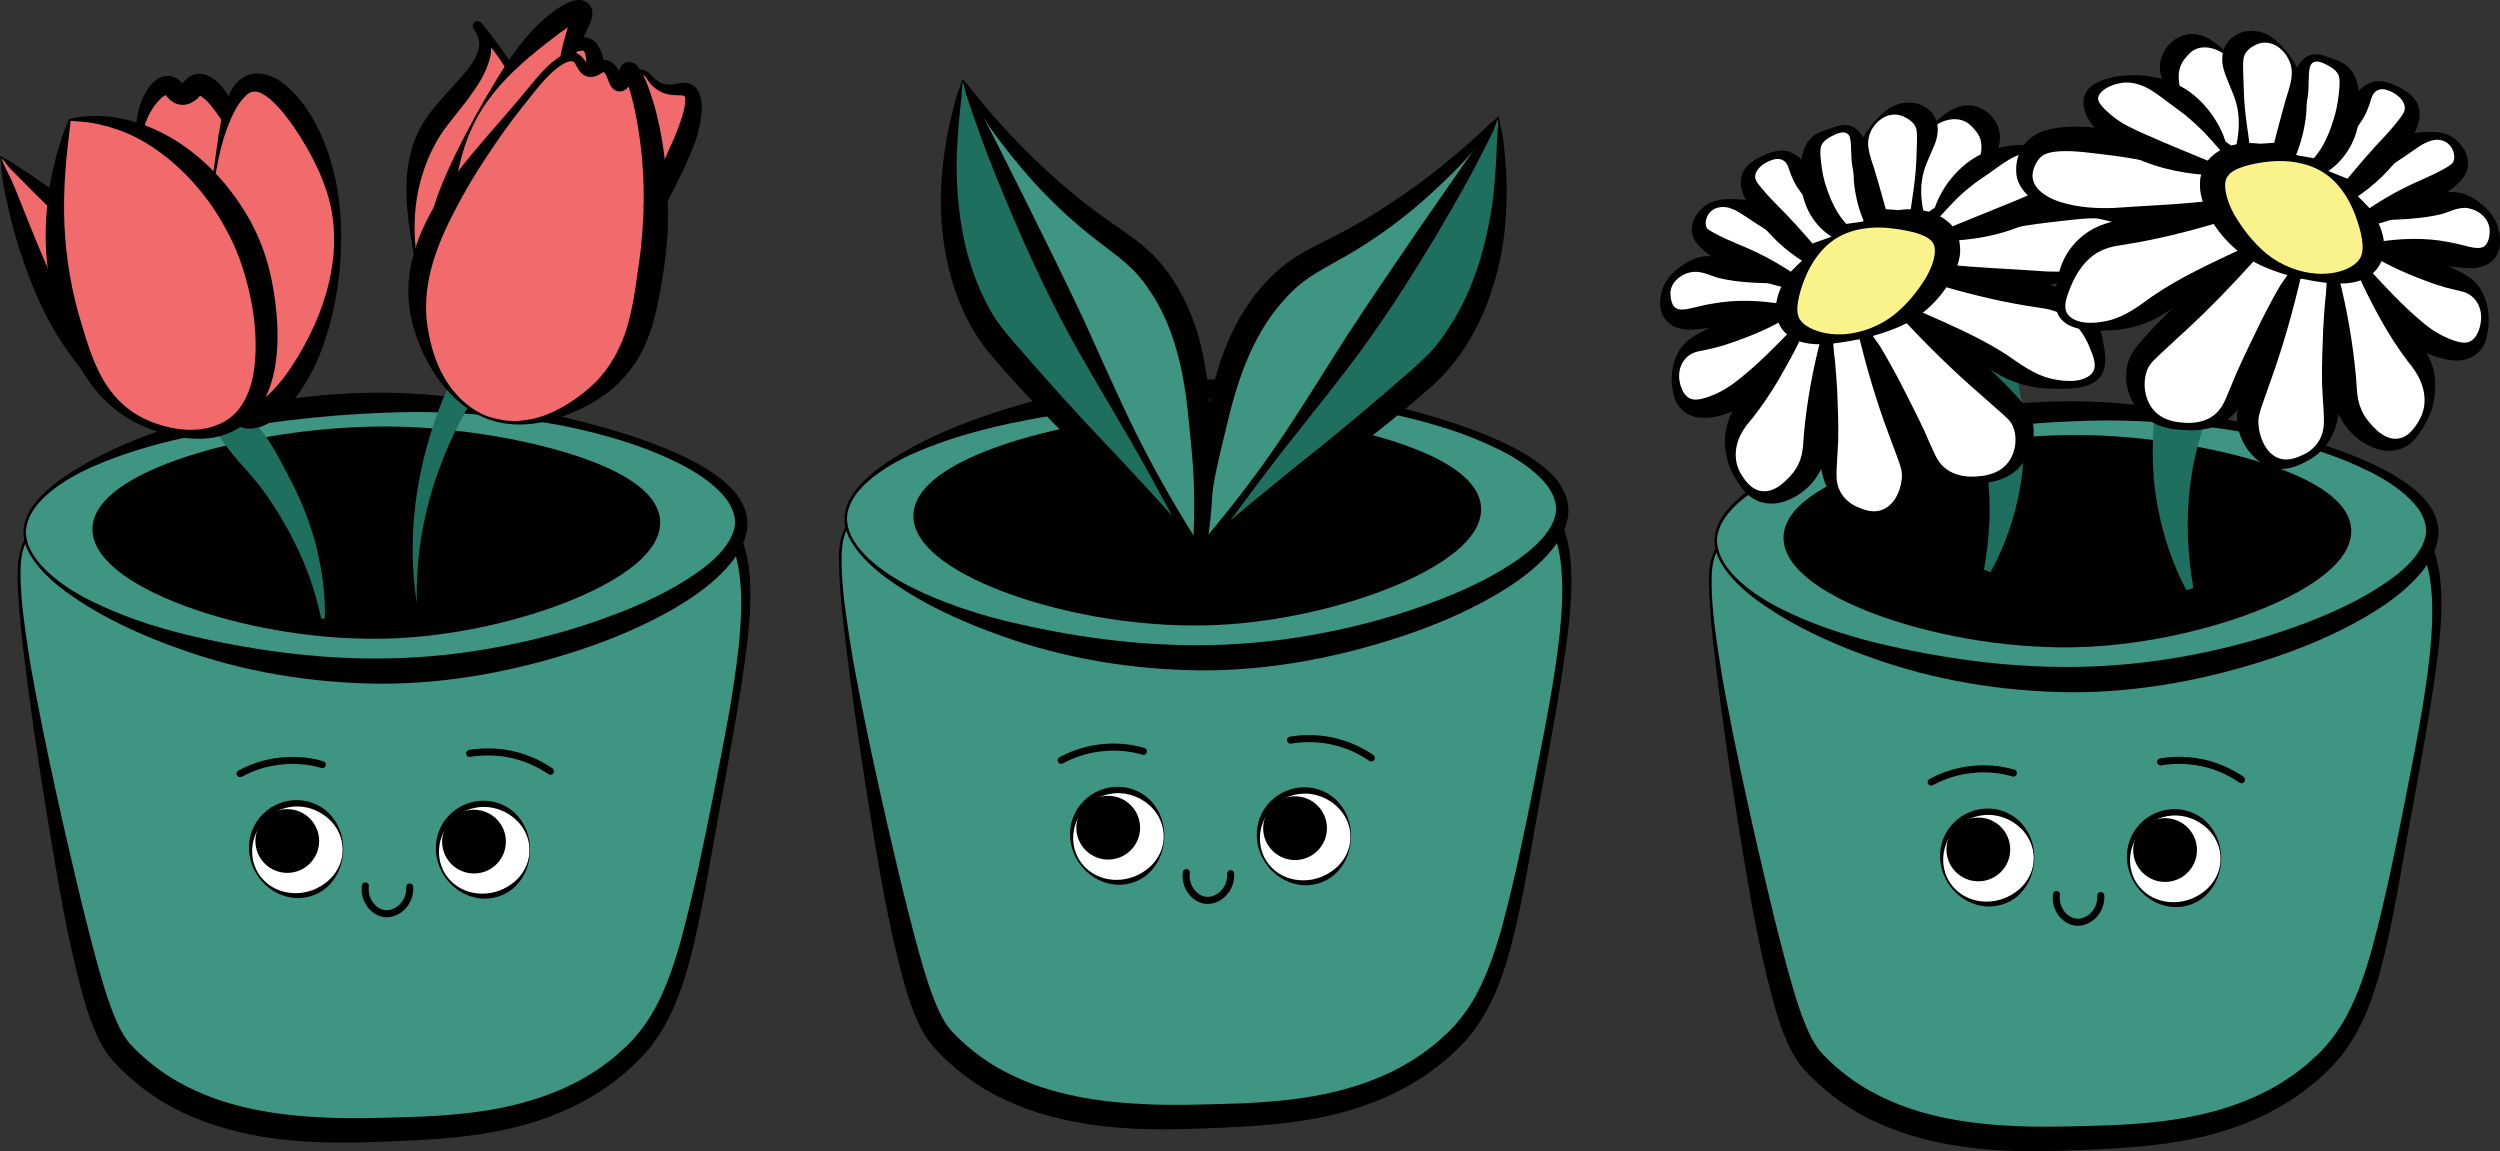 <svg width="354" height="163" viewBox="0 0 354 163" fill="none" xmlns="http://www.w3.org/2000/svg">
<rect x="0" y="0" width="354" height="163" fill="#333333" stroke="none"/>
<g clip-path="url(#clip0)">
<path d="M133.512 80.356C136.659 71.624 153.825 57.945 174.055 58.029C190.346 58.096 205.359 67.064 213.067 81.197L133.512 80.356Z" fill="#603913"/>
<path d="M119.778 74.871C128.665 56.582 161.718 56.767 171.513 56.818C184.371 56.885 210.71 57.02 219.782 73.138C223.737 80.154 221.566 91.511 217.223 114.208C213.841 131.907 212.023 140.892 206.2 146.882C196.102 157.263 181.51 157.734 171.715 158.053C161.668 158.39 144.754 158.928 134.067 147.824C131.391 145.048 129.203 141.632 123.582 111.802C117.607 80.238 118.735 76.991 119.778 74.871Z" fill="#3E9581"/>
<path d="M119.627 74.787C121.192 71.573 123.582 68.781 126.393 66.593C129.17 64.339 132.401 62.707 135.683 61.293C142.314 58.568 149.399 57.138 156.485 56.279C163.604 55.405 170.756 55.304 177.875 55.422C181.443 55.472 185.028 55.674 188.613 56.094C192.198 56.481 195.749 57.104 199.266 58.063C202.767 58.988 206.217 60.267 209.415 62.05C212.612 63.817 215.658 66.021 217.947 68.932C218.587 69.588 219.058 70.396 219.563 71.17C220.051 71.96 220.59 72.684 220.943 73.576C221.7 75.292 222.155 77.109 222.34 78.926C222.727 82.56 222.407 86.144 222.003 89.677C221.111 96.743 219.782 103.709 218.536 110.691C217.19 117.657 216.18 124.673 214.548 131.622C213.723 135.104 212.747 138.587 211.131 141.918C210.306 143.567 209.33 145.166 208.152 146.629C207.546 147.353 206.907 148.043 206.234 148.665C205.577 149.321 204.904 149.944 204.164 150.516C198.425 155.244 191.171 157.734 184.018 158.743C180.433 159.282 176.815 159.517 173.264 159.669C169.713 159.82 166.145 159.972 162.526 159.888C155.323 159.719 147.868 158.592 141.169 155.177C137.837 153.46 134.841 151.155 132.249 148.329C130.886 146.781 130.028 144.947 129.355 143.231C128.665 141.498 128.177 139.748 127.705 137.998C125.854 131.033 124.659 124.034 123.498 117.034C122.37 110.018 121.276 103.019 120.368 95.97C119.93 92.453 119.442 88.937 119.139 85.387C118.987 83.62 118.836 81.853 118.819 80.07C118.752 78.303 118.769 76.436 119.627 74.787ZM119.93 74.938C119.156 76.503 119.156 78.32 119.173 80.053C119.223 81.82 119.358 83.57 119.577 85.336C120.031 88.836 120.553 92.352 121.226 95.818C122.539 102.767 124.036 109.699 125.618 116.614C127.217 123.495 128.816 130.41 130.768 137.123C131.273 138.789 131.812 140.438 132.451 141.986C133.091 143.55 133.798 144.964 134.808 146.074C137.046 148.447 139.772 150.499 142.751 151.98C148.743 155.042 155.677 156.102 162.577 156.371C166.044 156.523 169.561 156.422 173.096 156.321C176.613 156.237 180.097 156.051 183.53 155.597C190.363 154.705 197.078 152.602 202.464 148.413C203.154 147.908 203.793 147.353 204.399 146.764C205.056 146.209 205.628 145.603 206.183 144.981C207.277 143.736 208.236 142.339 209.044 140.842C210.66 137.847 211.771 134.516 212.713 131.134C214.531 124.353 215.961 117.388 217.325 110.439C218.688 103.49 220.118 96.542 220.876 89.526C221.212 86.026 221.414 82.493 220.926 79.077C220.674 77.378 220.186 75.729 219.428 74.249C219.092 73.492 218.536 72.819 218.065 72.112C217.577 71.422 217.123 70.698 216.483 70.11C214.262 67.519 211.35 65.601 208.287 64.086C206.772 63.279 205.14 62.724 203.541 62.101C201.875 61.613 200.242 61.075 198.542 60.721C191.794 59.106 184.792 58.585 177.774 58.332C170.723 58.164 163.671 57.912 156.653 58.332C149.652 58.753 142.617 59.762 135.969 62.067C132.653 63.228 129.473 64.81 126.645 66.913C123.851 69.067 121.512 71.792 119.93 74.938Z" fill="black"/>
<path d="M119.761 73.374C119.963 63.497 149.886 54.479 174.761 55.169C194.519 55.707 220.723 62.623 221.211 71.893C221.699 81.147 196.421 91.982 174.02 93.076C148.338 94.321 119.559 83.132 119.761 73.374Z" fill="#3E9581"/>
<path d="M119.593 73.374C119.61 72.129 120.098 70.951 120.771 69.958C121.444 68.949 122.286 68.074 123.211 67.3C125.012 65.701 127.099 64.49 129.186 63.312C133.41 61.024 137.921 59.342 142.498 57.895C151.671 55.034 161.297 53.655 170.924 53.722C180.584 53.873 190.043 55.606 199.282 57.979C203.894 59.19 208.472 60.62 212.83 62.639C215.002 63.666 217.122 64.86 219.024 66.492C219.966 67.317 220.808 68.293 221.414 69.487C222.02 70.665 222.255 72.145 221.969 73.491C221.38 76.217 219.596 78.202 217.812 79.902C215.978 81.584 213.941 82.981 211.837 84.209C207.63 86.665 203.153 88.55 198.576 90.081C189.42 93.109 179.81 94.96 170.083 94.926C160.388 94.842 150.745 93.261 141.69 89.997C137.163 88.381 132.737 86.463 128.63 83.94C126.611 82.661 124.591 81.315 122.891 79.616C122.033 78.791 121.242 77.849 120.619 76.823C119.98 75.813 119.542 74.619 119.593 73.374ZM119.929 73.39C119.946 75.729 121.528 77.748 123.228 79.296C124.978 80.861 126.981 82.123 129.085 83.166C133.292 85.269 137.769 86.766 142.33 87.91C151.452 90.114 160.776 91.427 170.083 91.359C179.356 91.309 188.68 89.795 197.599 87.086C202.042 85.689 206.435 84.057 210.542 81.904C212.578 80.81 214.547 79.599 216.314 78.202C218.048 76.789 219.647 75.09 220.185 73.138C220.757 71.203 219.663 69.15 218.048 67.586C216.432 66.004 214.429 64.742 212.342 63.699C208.152 61.596 203.608 60.166 199.03 59.072C194.435 57.979 189.74 57.306 185.044 56.902C180.349 56.498 175.636 56.347 170.958 56.549C161.6 56.885 152.26 58.046 143.054 59.947C138.459 60.94 133.898 62.219 129.59 64.103C127.436 65.028 125.365 66.189 123.514 67.653C121.713 69.1 120.03 71.035 119.929 73.39Z" fill="black"/>
<path d="M130.836 72.987C130.987 65.954 153.809 59.544 172.793 60.032C187.872 60.419 207.849 65.331 208.22 71.927C208.59 78.522 189.32 86.211 172.22 87.002C152.647 87.894 130.684 79.935 130.836 72.987Z" fill="black" stroke="black" stroke-width="3" stroke-miterlimit="10"/>
<path d="M212.192 16.657C213.151 38.176 206.874 48.372 201.808 53.537C200.478 54.9 199.3 55.825 187.401 64.978C180.181 70.53 174.139 75.174 169.764 78.539C169.797 75.325 170.033 69.857 171.447 63.312C173.163 55.371 174.712 47.951 180.148 41.675C184.759 36.342 187.856 36.779 196.792 30.537C204.012 25.473 209.078 20.241 212.192 16.657Z" fill="#3E9581"/>
<path d="M212.242 16.505C212.31 17.279 212.478 18.087 212.613 18.995L212.764 20.392L212.831 21.671L212.966 24.194C212.983 25.036 212.966 25.877 212.966 26.718C212.899 30.1 212.579 33.499 211.889 36.847C211.199 40.195 210.105 43.509 208.54 46.605C207.008 49.735 204.904 52.595 202.313 54.984C200.949 56.179 199.586 57.104 198.223 58.097L194.116 60.974C191.373 62.875 188.63 64.776 185.954 66.778C180.585 70.749 175.435 74.972 170.319 79.279L168.888 80.474L168.821 78.522C168.72 75.157 168.771 71.758 169.175 68.394C169.545 65.012 170.201 61.697 170.891 58.433C171.598 55.152 172.456 51.804 173.786 48.574C175.132 45.343 177.034 42.298 179.474 39.707C180.703 38.411 182.134 37.217 183.665 36.275C185.18 35.316 186.711 34.575 188.176 33.852C191.104 32.388 193.915 30.756 196.658 28.956C199.401 27.156 202.077 25.238 204.618 23.134C205.881 22.074 207.16 21.031 208.388 19.921L210.223 18.238L211.131 17.38C211.401 17.162 211.923 16.707 212.242 16.505ZM212.124 16.825C211.889 17.246 211.872 17.414 211.552 17.784L210.778 18.777L209.179 20.712C208.085 21.99 206.975 23.235 205.763 24.43C203.373 26.802 200.882 29.09 198.189 31.143C195.53 33.212 192.652 35.114 189.707 36.746C188.243 37.587 186.795 38.344 185.516 39.202C184.237 40.044 183.11 41.019 182.083 42.18C177.808 46.74 175.519 52.797 173.971 59.173C173.197 62.387 172.355 65.584 171.817 68.78C171.278 72.011 170.841 75.258 170.672 78.539L169.191 77.799C174.661 73.963 180.08 70.076 185.281 65.903C187.889 63.834 190.431 61.663 192.972 59.493C195.463 57.323 198.156 55.152 200.377 52.965C204.787 48.405 207.665 42.517 209.348 36.241C210.189 33.095 210.744 29.864 211.165 26.6C211.367 24.968 211.552 23.32 211.67 21.654L211.872 19.315C211.973 18.575 212.108 17.717 212.124 16.825Z" fill="black"/>
<path d="M212.192 16.657C205.729 27.509 198.543 38.765 190.599 50.256C183.598 60.385 176.613 69.79 169.764 78.539C174.476 75.039 181.124 70.009 189 63.75C201.69 53.672 203.575 51.501 204.77 49.987C208.371 45.326 214.026 35.433 212.192 16.657Z" fill="#1E6F5D"/>
<path d="M212.141 16.825C211.754 17.599 211.586 18.306 211.3 18.878L210.239 20.964C209.516 22.36 208.826 23.774 208.051 25.137C206.554 27.896 204.988 30.622 203.39 33.313C200.158 38.697 196.792 43.98 193.123 49.078C189.421 54.143 185.432 59.005 181.561 63.935C177.724 68.898 174.005 73.912 170.386 79.044L169.259 77.883L176.933 71.422C179.525 69.319 182.083 67.165 184.692 65.096C189.926 60.974 195.025 56.616 199.973 52.309C201.185 51.198 202.38 50.155 203.305 48.994C204.298 47.766 205.174 46.454 205.981 45.091C207.614 42.365 208.809 39.354 209.734 36.258C210.61 33.145 211.266 29.915 211.569 26.634C211.687 24.985 211.855 23.336 211.905 21.687L211.99 19.298C212.057 18.575 212.175 17.717 212.141 16.825ZM212.225 16.488C212.326 17.246 212.562 18.07 212.73 19.012C212.915 19.988 212.966 20.796 213.05 21.637C213.252 23.319 213.319 25.002 213.336 26.701C213.353 30.083 213.117 33.532 212.377 36.897C210.946 43.577 207.849 50.324 202.397 54.984C197.314 59.493 191.996 63.531 186.61 67.535C183.917 69.538 181.191 71.472 178.481 73.441L170.251 79.195L164.815 82.998L169.124 78.034C173.23 73.306 177.068 68.377 180.636 63.228C184.17 58.063 187.418 52.713 190.784 47.463C194.184 42.231 197.735 37.099 201.252 31.934L206.587 24.228C207.462 22.933 208.405 21.671 209.314 20.392L210.677 18.474C211.165 17.7 211.804 17.061 212.225 16.488Z" fill="black"/>
<path d="M136.322 11.373C132.4 32.556 137.197 43.526 141.505 49.331C142.633 50.862 143.676 51.955 154.178 62.656C160.557 69.15 165.892 74.585 169.763 78.522C170.183 75.325 170.688 69.874 170.2 63.194C169.594 55.102 169.106 47.53 164.579 40.565C160.759 34.659 157.628 34.659 149.634 27.223C143.188 21.233 138.913 15.361 136.322 11.373Z" fill="#3E9581"/>
<path d="M136.355 11.542C136.254 12.434 136.271 13.309 136.254 14.049L136.12 16.387C136.019 18.053 135.968 19.702 135.934 21.351C135.901 24.648 136.002 27.929 136.406 31.16C137.197 37.604 139.233 43.846 142.969 48.961C144.871 51.451 147.227 53.958 149.398 56.448C151.603 58.955 153.825 61.445 156.13 63.867C160.708 68.713 165.538 73.323 170.419 77.883L168.837 78.404C169.123 75.123 169.14 71.842 169.056 68.578C168.955 65.331 168.568 62.05 168.248 58.753C167.591 52.224 166.161 45.915 162.559 40.8C161.701 39.522 160.725 38.394 159.564 37.385C158.419 36.359 157.09 35.416 155.76 34.373C153.067 32.337 150.492 30.066 148.136 27.643C145.763 25.237 143.609 22.63 141.572 19.954C140.546 18.625 139.62 17.212 138.711 15.799L137.399 13.662L136.776 12.568C136.523 12.164 136.523 11.996 136.355 11.542ZM136.288 11.222C136.574 11.475 137.028 11.996 137.23 12.282L138.005 13.258L139.587 15.176C140.664 16.438 141.774 17.666 142.885 18.878C145.124 21.3 147.497 23.572 149.971 25.742C152.445 27.913 154.986 29.898 157.696 31.765C159.042 32.691 160.456 33.633 161.836 34.794C163.216 35.938 164.478 37.318 165.505 38.765C167.558 41.658 169.022 44.956 169.897 48.338C170.772 51.72 171.159 55.135 171.395 58.5C171.631 61.832 171.833 65.197 171.715 68.595C171.647 71.977 171.227 75.359 170.655 78.673L170.318 80.591L169.073 79.195C164.613 74.232 160.085 69.319 155.322 64.658C152.949 62.319 150.492 60.048 148.035 57.777L144.4 54.344C143.188 53.184 141.96 52.073 140.781 50.71C138.543 47.985 136.86 44.855 135.783 41.557C134.655 38.26 134.033 34.844 133.831 31.429C133.612 28.014 133.763 24.598 134.167 21.25C134.285 20.409 134.369 19.567 134.521 18.743L135.009 16.27L135.261 15.025L135.615 13.662C135.833 12.736 136.12 11.963 136.288 11.222Z" fill="black"/>
<path d="M136.322 11.373C141.219 23.016 146.773 35.147 153.051 47.648C158.571 58.635 164.192 68.932 169.763 78.539C165.589 74.417 159.682 68.511 152.764 61.226C141.589 49.482 140.024 47.076 139.065 45.41C136.12 40.296 131.895 29.713 136.322 11.373Z" fill="#1E6F5D"/>
<path d="M136.305 11.205C136.642 11.828 137.18 12.551 137.584 13.376L138.678 15.479C139.402 16.875 140.142 18.255 140.832 19.651L145.04 28.03C147.817 33.633 150.594 39.202 153.253 44.855C155.861 50.525 158.335 56.279 161.129 61.882C163.956 67.468 167.07 72.885 170.47 78.135L174.054 83.653L169.191 79.128L161.836 72.28C159.429 69.958 156.972 67.67 154.599 65.314C149.819 60.62 145.107 55.876 140.698 50.71C135.952 45.343 133.814 38.243 133.326 31.412C133.074 27.98 133.309 24.547 133.797 21.183C134.05 19.5 134.353 17.834 134.79 16.202C134.992 15.378 135.161 14.587 135.463 13.645C135.75 12.736 136.103 11.962 136.305 11.205ZM136.339 11.542C136.187 12.434 136.187 13.292 136.12 13.998L135.867 16.371C135.682 18.019 135.615 19.685 135.514 21.317C135.346 24.615 135.564 27.896 136.002 31.109C136.49 34.306 137.264 37.452 138.51 40.38C139.116 41.843 139.806 43.274 140.63 44.62C141.388 45.898 142.431 47.11 143.475 48.372C147.783 53.318 152.243 58.332 156.837 63.144C159.143 65.55 161.382 68.04 163.654 70.48L170.352 77.933L169.073 78.926C166.195 73.357 163.199 67.855 160.102 62.42C156.955 57.003 153.673 51.636 150.711 46.117C147.783 40.565 145.174 34.861 142.734 29.09C141.522 26.196 140.344 23.286 139.25 20.341C138.678 18.878 138.19 17.38 137.668 15.899L136.911 13.679C136.675 13.09 136.608 12.366 136.339 11.542Z" fill="black"/>
<path d="M158.284 124.942C161.9 124.942 164.831 122.012 164.831 118.397C164.831 114.783 161.9 111.852 158.284 111.852C154.668 111.852 151.737 114.783 151.737 118.397C151.737 122.012 154.668 124.942 158.284 124.942Z" fill="white"/>
<path d="M164.865 118.565C164.815 120.282 164.209 122.015 162.98 123.327C161.785 124.656 159.917 125.38 158.116 125.279C154.431 125.06 151.536 121.779 151.519 118.229C151.469 116.462 152.192 114.645 153.505 113.367C154.784 112.088 156.635 111.348 158.453 111.415C160.287 111.449 162.071 112.307 163.216 113.686C164.377 115.066 164.916 116.849 164.865 118.565ZM164.781 118.565C164.832 116.849 164.041 115.184 162.829 114.09C161.617 112.98 160.052 112.34 158.436 112.307C156.837 112.29 155.238 112.862 154.044 113.955C152.849 115.049 152.091 116.597 151.973 118.246C151.856 119.895 152.445 121.628 153.656 122.805C154.835 124.017 156.518 124.606 158.133 124.589C159.766 124.589 161.348 123.983 162.61 122.94C163.872 121.897 164.764 120.282 164.781 118.565Z" fill="black"/>
<path d="M156.921 121.341C159.208 121.341 161.062 119.488 161.062 117.202C161.062 114.917 159.208 113.063 156.921 113.063C154.635 113.063 152.781 114.917 152.781 117.202C152.781 119.488 154.635 121.341 156.921 121.341Z" fill="black" stroke="black" stroke-width="0.75" stroke-miterlimit="10"/>
<path d="M150.257 107.663C151.384 107.057 153.303 106.182 155.844 105.896C158.503 105.576 160.641 106.014 161.903 106.384" stroke="black" stroke-miterlimit="10" stroke-linecap="round"/>
<path d="M182.739 104.803C184.002 104.584 186.105 104.399 188.596 104.92C191.205 105.476 193.106 106.586 194.184 107.326" stroke="black" stroke-miterlimit="10" stroke-linecap="round"/>
<path d="M167.979 123.562C167.727 125.598 169.157 127.314 170.739 127.482C172.49 127.668 174.391 125.985 174.257 123.714" stroke="black" stroke-miterlimit="10" stroke-linecap="round"/>
<path d="M184.725 125.026C188.34 125.026 191.271 122.096 191.271 118.481C191.271 114.867 188.34 111.936 184.725 111.936C181.109 111.936 178.178 114.867 178.178 118.481C178.178 122.096 181.109 125.026 184.725 125.026Z" fill="white"/>
<path d="M191.306 118.633C191.255 120.349 190.649 122.082 189.421 123.394C188.226 124.723 186.358 125.447 184.557 125.346C180.871 125.127 177.976 121.846 177.96 118.296C177.909 116.529 178.633 114.712 179.945 113.434C181.225 112.155 183.076 111.415 184.893 111.482C186.728 111.516 188.512 112.374 189.656 113.753C190.834 115.15 191.356 116.916 191.306 118.633ZM191.221 118.633C191.272 116.916 190.481 115.251 189.269 114.157C188.057 113.047 186.492 112.407 184.877 112.374C183.278 112.357 181.679 112.929 180.484 114.023C179.289 115.116 178.532 116.664 178.414 118.313C178.296 119.962 178.885 121.695 180.097 122.872C181.275 124.084 182.958 124.673 184.574 124.656C186.206 124.656 187.788 124.05 189.05 123.007C190.313 121.981 191.205 120.349 191.221 118.633Z" fill="black"/>
<path d="M183.378 121.409C185.665 121.409 187.519 119.556 187.519 117.27C187.519 114.984 185.665 113.131 183.378 113.131C181.092 113.131 179.238 114.984 179.238 117.27C179.238 119.556 181.092 121.409 183.378 121.409Z" fill="black" stroke="black" stroke-width="0.75" stroke-miterlimit="10"/>
<path d="M256.706 83.452C259.853 74.72 277.02 61.041 297.249 61.125C313.541 61.192 328.553 70.16 336.261 84.293L256.706 83.452Z" fill="#603913"/>
<path d="M242.973 77.95C251.859 59.661 284.913 59.846 294.708 59.897C307.566 59.964 333.905 60.099 342.976 76.217C346.931 83.233 344.76 94.59 340.418 117.287C337.035 134.987 335.217 143.971 329.394 149.961C319.296 160.342 304.705 160.813 294.91 161.133C284.862 161.469 267.948 162.007 257.261 150.903C254.585 148.127 252.397 144.711 246.776 114.881C240.802 83.317 241.929 80.087 242.973 77.95Z" fill="#3E9581"/>
<path d="M242.822 77.883C244.387 74.669 246.777 71.876 249.587 69.689C252.364 67.434 255.596 65.802 258.877 64.389C265.508 61.663 272.594 60.233 279.679 59.375C286.798 58.5 293.951 58.399 301.07 58.517C304.638 58.568 308.223 58.77 311.807 59.19C315.392 59.577 318.943 60.2 322.461 61.159C325.961 62.084 329.411 63.363 332.609 65.146C335.807 66.913 338.853 69.117 341.142 72.028C341.781 72.684 342.253 73.491 342.758 74.265C343.246 75.056 343.784 75.78 344.138 76.671C344.895 78.387 345.349 80.204 345.535 82.022C345.922 85.656 345.602 89.24 345.198 92.773C344.306 99.839 342.976 106.805 341.731 113.787C340.385 120.753 339.375 127.769 337.742 134.717C336.918 138.2 335.941 141.683 334.326 145.014C333.501 146.663 332.525 148.261 331.347 149.725C330.741 150.449 330.102 151.138 329.428 151.761C328.772 152.417 328.099 153.04 327.358 153.612C321.619 158.34 314.366 160.83 307.213 161.839C303.628 162.378 300.01 162.613 296.459 162.764C292.907 162.916 289.34 163.067 285.721 162.983C278.518 162.815 271.062 161.688 264.364 158.272C261.032 156.556 258.036 154.251 255.444 151.424C254.081 149.877 253.223 148.043 252.549 146.327C251.859 144.594 251.371 142.844 250.9 141.094C249.049 134.128 247.854 127.129 246.693 120.13C245.565 113.114 244.471 106.115 243.562 99.065C243.125 95.549 242.637 92.032 242.334 88.482C242.182 86.716 242.031 84.949 242.014 83.166C241.947 81.399 241.98 79.515 242.822 77.883ZM243.125 78.034C242.35 79.599 242.35 81.416 242.367 83.149C242.418 84.915 242.552 86.665 242.771 88.432C243.226 91.931 243.747 95.448 244.42 98.914C245.733 105.863 247.231 112.794 248.813 119.709C250.412 126.591 252.011 133.506 253.963 140.219C254.468 141.885 255.007 143.534 255.646 145.081C256.286 146.646 256.992 148.059 258.002 149.17C260.241 151.542 262.967 153.595 265.946 155.075C271.937 158.138 278.871 159.198 285.772 159.467C289.239 159.618 292.756 159.517 296.29 159.416C299.808 159.332 303.291 159.147 306.725 158.693C313.558 157.801 320.273 155.698 325.658 151.509C326.348 151.004 326.988 150.449 327.594 149.86C328.25 149.305 328.822 148.699 329.378 148.076C330.472 146.831 331.431 145.435 332.239 143.937C333.855 140.943 334.965 137.611 335.908 134.229C337.725 127.449 339.156 120.483 340.519 113.535C341.882 106.586 343.313 99.637 344.07 92.621C344.407 89.122 344.609 85.588 344.121 82.173C343.868 80.474 343.38 78.825 342.623 77.344C342.286 76.587 341.731 75.914 341.26 75.207C340.772 74.518 340.317 73.794 339.678 73.205C337.456 70.614 334.545 68.696 331.482 67.182C329.967 66.374 328.334 65.819 326.736 65.197C325.069 64.709 323.437 64.17 321.737 63.817C314.988 62.202 307.987 61.68 300.969 61.428C293.917 61.26 286.865 61.007 279.847 61.428C272.846 61.849 265.811 62.858 259.164 65.163C255.848 66.324 252.667 67.906 249.84 70.009C247.046 72.145 244.707 74.888 243.125 78.034Z" fill="black"/>
<path d="M242.956 76.469C243.158 66.593 273.082 57.575 297.956 58.265C317.715 58.803 343.919 65.718 344.407 74.989C344.895 84.242 319.616 95.078 297.216 96.171C271.533 97.416 242.754 86.228 242.956 76.469Z" fill="#3E9581"/>
<path d="M242.788 76.469C242.805 75.224 243.293 74.046 243.966 73.054C244.639 72.044 245.481 71.169 246.406 70.395C248.207 68.797 250.294 67.586 252.381 66.408C256.605 64.12 261.116 62.437 265.693 60.99C274.866 58.13 284.492 56.751 294.119 56.818C303.779 56.969 313.238 58.702 322.478 61.075C327.089 62.286 331.667 63.716 336.026 65.735C338.197 66.761 340.317 67.956 342.219 69.588C343.161 70.412 344.003 71.388 344.609 72.583C345.215 73.76 345.45 75.241 345.164 76.587C344.575 79.313 342.791 81.298 341.007 82.997C339.173 84.68 337.136 86.076 335.033 87.305C330.825 89.761 326.348 91.645 321.771 93.177C312.615 96.205 303.005 98.056 293.278 98.022C283.584 97.938 273.94 96.356 264.886 93.092C260.358 91.477 255.932 89.559 251.826 87.035C249.806 85.757 247.786 84.411 246.087 82.711C245.228 81.887 244.437 80.945 243.815 79.918C243.192 78.909 242.754 77.714 242.788 76.469ZM243.125 76.469C243.141 78.808 244.723 80.827 246.423 82.375C248.174 83.94 250.176 85.201 252.28 86.245C256.487 88.348 260.964 89.845 265.525 90.989C274.647 93.193 283.971 94.506 293.278 94.438C302.551 94.388 311.875 92.874 320.795 90.165C325.238 88.768 329.63 87.136 333.737 84.983C335.773 83.889 337.742 82.678 339.509 81.281C341.243 79.868 342.842 78.169 343.38 76.217C343.952 74.282 342.859 72.229 341.243 70.665C339.627 69.083 337.624 67.821 335.538 66.778C331.347 64.675 326.803 63.245 322.225 62.151C317.631 61.058 312.935 60.385 308.239 59.981C303.544 59.577 298.832 59.426 294.153 59.627C284.795 59.964 275.455 61.125 266.249 63.026C261.654 64.019 257.093 65.297 252.785 67.182C250.631 68.107 248.561 69.268 246.709 70.732C244.909 72.196 243.242 74.131 243.125 76.469Z" fill="black"/>
<path d="M254.048 76.082C254.199 69.05 277.02 62.639 296.005 63.127C311.084 63.514 331.061 68.427 331.431 75.022C331.802 81.618 312.532 89.307 295.432 90.098C275.842 90.989 253.896 83.014 254.048 76.082Z" fill="black" stroke="black" stroke-width="3" stroke-miterlimit="10"/>
<path d="M281.479 128.038C285.095 128.038 288.026 125.108 288.026 121.493C288.026 117.878 285.095 114.948 281.479 114.948C277.864 114.948 274.933 117.878 274.933 121.493C274.933 125.108 277.864 128.038 281.479 128.038Z" fill="white"/>
<path d="M288.06 121.644C288.01 123.36 287.404 125.093 286.176 126.406C284.981 127.735 283.112 128.458 281.312 128.357C277.626 128.139 274.731 124.858 274.714 121.308C274.664 119.541 275.388 117.724 276.7 116.445C277.979 115.167 279.831 114.426 281.648 114.494C283.483 114.527 285.267 115.385 286.411 116.765C287.589 118.162 288.111 119.928 288.06 121.644ZM287.976 121.644C288.027 119.928 287.236 118.263 286.024 117.169C284.812 116.058 283.247 115.419 281.631 115.385C280.033 115.369 278.434 115.941 277.239 117.034C276.044 118.128 275.287 119.676 275.169 121.325C275.051 122.973 275.64 124.706 276.852 125.884C278.03 127.096 279.713 127.684 281.329 127.668C282.961 127.668 284.543 127.062 285.805 126.019C287.068 124.992 287.959 123.36 287.976 121.644Z" fill="black"/>
<path d="M280.133 124.42C282.42 124.42 284.273 122.567 284.273 120.282C284.273 117.996 282.42 116.143 280.133 116.143C277.847 116.143 275.993 117.996 275.993 120.282C275.993 122.567 277.847 124.42 280.133 124.42Z" fill="black" stroke="black" stroke-width="0.75" stroke-miterlimit="10"/>
<path d="M273.452 110.742C274.58 110.136 276.498 109.261 279.04 108.975C281.699 108.655 283.836 109.093 285.098 109.463" stroke="black" stroke-miterlimit="10" stroke-linecap="round"/>
<path d="M305.951 107.882C307.213 107.663 309.317 107.478 311.808 107.999C314.417 108.555 316.318 109.665 317.396 110.405" stroke="black" stroke-miterlimit="10" stroke-linecap="round"/>
<path d="M291.191 126.658C290.939 128.694 292.369 130.41 293.951 130.578C295.702 130.763 297.603 129.081 297.469 126.81" stroke="black" stroke-miterlimit="10" stroke-linecap="round"/>
<path d="M307.92 128.105C311.536 128.105 314.467 125.175 314.467 121.56C314.467 117.945 311.536 115.015 307.92 115.015C304.304 115.015 301.373 117.945 301.373 121.56C301.373 125.175 304.304 128.105 307.92 128.105Z" fill="white"/>
<path d="M314.518 121.728C314.467 123.444 313.861 125.177 312.633 126.49C311.438 127.819 309.57 128.542 307.769 128.441C304.083 128.223 301.188 124.942 301.171 121.392C301.121 119.625 301.845 117.808 303.157 116.529C304.436 115.251 306.288 114.51 308.105 114.578C309.94 114.611 311.724 115.469 312.868 116.849C314.029 118.246 314.551 120.012 314.518 121.728ZM314.433 121.728C314.484 120.012 313.693 118.347 312.481 117.253C311.269 116.142 309.704 115.503 308.088 115.469C306.49 115.453 304.891 116.025 303.696 117.118C302.501 118.212 301.744 119.76 301.626 121.409C301.508 123.057 302.097 124.79 303.309 125.968C304.487 127.18 306.17 127.768 307.786 127.752C309.418 127.752 311 127.146 312.262 126.103C313.525 125.06 314.4 123.444 314.433 121.728Z" fill="black"/>
<path d="M306.574 124.505C308.86 124.505 310.714 122.652 310.714 120.366C310.714 118.08 308.86 116.227 306.574 116.227C304.287 116.227 302.434 118.08 302.434 120.366C302.434 122.652 304.287 124.505 306.574 124.505Z" fill="black" stroke="black" stroke-width="0.75" stroke-miterlimit="10"/>
<path d="M280.924 80.659C281.8 75.897 282.002 71.169 281.362 66.644C281.076 64.389 280.571 62.168 279.898 60.048C279.258 57.911 278.467 55.842 277.474 53.873C276.498 51.888 275.202 50.071 273.856 48.338C272.51 46.605 271.298 44.822 270.204 42.887C269.11 40.952 268.033 38.933 266.973 36.796C265.929 34.626 264.835 32.405 263.96 29.746L264.616 28.972C270.137 30.016 274.613 33.01 278.282 36.813C280.1 38.731 281.564 40.985 282.574 43.459C283.567 45.949 284.307 48.523 285.031 51.064C285.755 53.604 286.209 56.212 286.478 58.82C286.697 61.444 286.663 64.052 286.394 66.627C285.788 71.758 284.274 76.688 281.85 81.012L280.924 80.659Z" fill="#1E6F5D"/>
<path d="M259.18 47.699C258.641 57.911 258.709 65.466 259.18 67.771C259.264 68.192 259.483 69.235 260.274 70.295C261.25 71.607 262.546 72.179 263.017 72.381C263.808 72.717 265.054 73.256 266.484 72.987C268.992 72.499 270.54 69.807 270.776 67.687C270.893 66.627 270.675 65.785 270.591 65.516C269.244 60.704 264.565 48.288 264.111 47.093C263.32 47.194 262.512 47.295 261.721 47.396C260.863 47.48 260.021 47.581 259.18 47.699Z" fill="white"/>
<path d="M259.298 47.8C259.853 50.088 259.954 52.662 260.139 55.068C260.24 57.508 260.341 59.947 260.291 62.37L260.089 65.987C260.021 67.199 259.988 68.276 260.425 69.285C260.846 70.295 261.688 71.136 262.714 71.657C263.775 72.162 264.919 72.549 265.946 72.347C268.049 71.977 269.126 69.655 269.295 67.771C269.396 66.795 269.143 66.105 268.706 64.877L267.443 61.478C265.727 56.919 264.347 52.208 263.169 47.413L264.229 48.052C263.404 48.035 262.546 48.035 261.738 47.985C261.014 47.951 260.24 47.867 259.298 47.8ZM259.045 47.581C259.752 47.329 260.61 47.026 261.536 46.773C262.361 46.521 263.152 46.319 263.96 46.1L264.599 45.932L265.02 46.74C267.292 51.131 269.328 55.64 270.776 60.368C271.129 61.562 271.483 62.74 271.786 63.968C271.92 64.591 272.122 65.163 272.223 65.987C272.307 66.761 272.257 67.552 272.088 68.293C271.735 69.756 270.978 71.018 269.951 72.028C268.924 73.037 267.477 73.71 266.047 73.71C264.599 73.71 263.371 73.138 262.243 72.583C261.082 71.977 260.021 71.119 259.247 69.975C258.439 68.848 258.086 67.418 257.834 66.189C257.564 64.927 257.413 63.682 257.329 62.437C257.194 59.947 257.379 57.474 257.615 55.018C257.918 52.511 258.237 50.189 259.045 47.581Z" fill="black"/>
<path d="M264.886 47.278C268.656 56.852 271.971 63.716 273.486 65.6C273.772 65.954 274.462 66.795 275.792 67.384C277.441 68.107 279.157 68.023 279.747 67.99C280.773 67.922 282.406 67.821 283.887 66.896C286.495 65.264 287.068 62.067 286.411 60.015C286.091 58.988 285.486 58.332 285.284 58.113C281.716 54.361 271.146 45.259 270.137 44.384C269.278 44.855 268.437 45.327 267.579 45.798C266.687 46.285 265.795 46.79 264.886 47.278Z" fill="white"/>
<path d="M265.038 47.346C265.441 47.968 265.812 48.439 266.115 48.877C266.451 49.432 266.805 49.987 267.108 50.559C267.764 51.686 268.37 52.831 268.976 53.958C270.137 56.263 271.332 58.534 272.409 60.839C272.931 61.983 273.419 63.178 273.941 64.255C274.429 65.331 275.085 66.189 276.128 66.761C277.155 67.334 278.4 67.535 279.629 67.485C280.908 67.418 282.12 67.199 283.13 66.576C285.166 65.348 285.755 62.757 285.2 60.856C285.065 60.385 284.88 59.998 284.594 59.645C284.442 59.459 284.325 59.308 284.123 59.14L283.433 58.501L280.572 55.977C276.684 52.629 272.998 48.994 269.447 45.209L270.659 45.327C269.733 45.714 268.774 46.1 267.848 46.437C267.023 46.689 266.115 46.959 265.038 47.346ZM264.718 47.228C265.408 46.639 266.249 45.932 267.158 45.242C267.983 44.603 268.791 44.031 269.615 43.442L270.137 43.072L270.844 43.56C275.135 46.538 279.242 49.718 282.944 53.403C283.87 54.328 284.796 55.253 285.688 56.246L286.361 57.003C286.613 57.289 286.9 57.642 287.101 57.996C287.539 58.719 287.825 59.544 287.926 60.368C288.313 63.565 286.395 66.627 283.702 67.721C282.389 68.293 280.975 68.444 279.68 68.495C278.333 68.595 276.936 68.495 275.573 68.057C274.21 67.653 272.863 66.661 272.005 65.533C271.096 64.457 270.406 63.329 269.75 62.185C268.504 59.863 267.562 57.424 266.67 54.967C266.266 53.722 265.862 52.477 265.542 51.215C265.374 50.593 265.24 49.937 265.071 49.297C264.903 48.54 264.802 47.8 264.718 47.228Z" fill="black"/>
<path d="M255.158 47.211C254.35 48.254 249.823 54.109 246.608 58.854C246.238 59.392 245.514 60.486 245.211 62.067C245.077 62.757 244.656 65.18 246.204 67.552C246.776 68.444 247.685 69.891 249.385 70.295C252.398 71.018 255.09 67.822 255.292 67.569C256.672 65.887 256.942 64.07 257.059 63.178C257.918 56.7 258.473 50.929 258.742 47.85C257.548 47.648 256.353 47.43 255.158 47.211Z" fill="white"/>
<path d="M255.208 47.362C252.936 52.124 250.866 55.741 248.19 59.157C247.45 60.015 246.894 60.721 246.44 61.63C246.002 62.522 245.733 63.581 245.784 64.625C245.834 65.685 246.187 66.711 246.844 67.603C247.45 68.528 248.241 69.285 249.166 69.487C251.051 69.924 252.684 68.41 253.929 66.913C254.485 66.189 254.889 65.365 255.107 64.456C255.208 64.002 255.276 63.548 255.326 63.026L255.444 61.327C255.865 56.784 256.706 52.292 257.867 47.8L258.557 48.708C257.564 48.338 256.487 47.867 255.208 47.362ZM255.09 47.043C256.201 46.975 257.514 46.959 258.877 47.026L259.55 47.059L259.584 47.934C259.752 52.561 259.601 57.205 259.012 61.781L258.759 63.497C258.658 64.103 258.507 64.793 258.271 65.432C257.817 66.728 257.093 67.956 256.083 68.915C255.141 69.823 254.03 70.547 252.734 70.984C251.455 71.439 249.907 71.439 248.678 70.833C247.416 70.227 246.625 69.167 246.002 68.175C245.346 67.182 244.791 66.038 244.521 64.826C244.235 63.598 244.151 62.32 244.37 61.024C244.555 59.729 245.178 58.416 245.834 57.457C248.577 53.47 251.943 49.701 255.09 47.043Z" fill="black"/>
<path d="M270.81 43.711C275.135 46.403 279.124 48.876 283.55 51.619C285.081 52.561 287.656 54.159 291.258 54.412C292.537 54.496 295.65 54.715 296.879 52.982C297.704 51.804 297.266 50.273 296.795 48.674C296.526 47.749 295.718 45.141 293.193 43.408C291.796 42.449 290.433 42.13 289.676 41.978C283.684 40.683 276.431 39.555 274.512 39.269C273.267 40.733 272.038 42.23 270.81 43.711Z" fill="white"/>
<path d="M270.978 43.694C276.33 46.067 280.403 47.8 284.257 50.306C286.226 51.669 288.077 53.049 290.417 53.621C291.561 53.89 292.823 54.025 293.968 53.89C295.112 53.756 296.223 53.217 296.526 52.325C296.812 51.451 296.375 50.357 295.92 49.246C295.466 48.119 294.927 47.194 294.237 46.37C293.564 45.545 292.756 44.906 291.864 44.435C290.938 43.98 290.046 43.745 288.801 43.577C283.904 42.887 279.124 41.726 274.344 40.312L275.337 39.925C274.109 41.07 272.611 42.163 270.978 43.694ZM270.642 43.745C271.466 42.298 272.409 40.413 273.671 38.563L273.957 38.142L274.664 38.193C279.646 38.529 284.644 39.101 289.525 40.178C290.72 40.413 292.251 40.901 293.463 41.709C294.708 42.5 295.769 43.577 296.509 44.805C297.25 46.016 297.654 47.429 297.856 48.691C298.041 49.903 298.411 51.4 297.687 52.881C297.334 53.587 296.694 54.092 296.055 54.378C295.415 54.698 294.742 54.832 294.102 54.916C292.79 55.085 291.544 55.068 290.232 55.034C287.623 54.967 284.88 54.176 282.692 52.847C278.08 50.105 273.721 46.605 270.642 43.745Z" fill="black"/>
<path d="M275.674 33.97C275.387 35.4 275.118 36.847 274.832 38.277C282.237 40.01 288.161 39.707 292.015 39.152C295.819 38.613 301.238 37.856 302.248 34.76C302.702 33.364 302.181 31.732 301.238 30.689C300.447 29.814 298.562 28.451 290.837 29.578C287.168 30.117 281.85 31.261 275.674 33.97Z" fill="white"/>
<path d="M275.791 34.087C275.808 35.736 275.825 37.15 275.741 38.479L275.034 37.385C279.965 37.94 284.711 38.058 289.609 38.428C292.049 38.546 294.624 38.411 296.947 37.755C298.108 37.435 299.252 36.931 300.111 36.224C300.986 35.501 301.356 34.609 301.221 33.768C301.104 32.91 300.548 32.001 299.942 31.564C299.421 31.177 298.377 30.958 297.283 30.924C295.062 30.84 292.655 31.227 290.248 31.48C285.486 32.018 280.638 33.111 275.791 34.087ZM275.539 33.869C279.847 30.823 284.627 28.989 289.71 27.98C292.251 27.492 294.826 27.24 297.603 27.576C298.966 27.795 300.531 28.047 301.928 29.309C303.174 30.554 303.712 32.136 303.578 33.768C303.46 35.467 302.198 36.864 300.969 37.452C299.74 38.125 298.478 38.445 297.233 38.748C294.725 39.286 292.318 39.825 289.794 40.447C284.745 41.692 279.41 40.918 274.613 39.202L273.671 38.866L273.907 38.108C274.378 36.561 274.967 35.114 275.539 33.869Z" fill="black"/>
<path d="M252.971 44.822C251.658 45.158 244.152 47.076 240.382 48.607C240.046 48.742 239.339 49.028 238.682 49.684C237.37 50.963 236.982 52.914 237.319 54.546C237.454 55.253 237.74 56.616 238.901 57.356C240.382 58.282 242.368 57.608 243.445 57.255C248.814 55.421 253.072 49.145 254.452 46.992C253.947 46.269 253.459 45.545 252.971 44.822Z" fill="white"/>
<path d="M252.92 44.973C252.314 45.511 251.338 45.932 250.564 46.352C249.739 46.756 248.898 47.11 248.056 47.463C246.357 48.119 244.674 48.775 242.957 49.213C242.115 49.431 241.156 49.617 240.416 49.768C239.692 49.936 239.002 50.323 238.514 50.963C237.47 52.258 237.588 54.243 238.43 55.623C239.339 56.986 240.584 56.649 242.048 56.145C243.63 55.573 244.909 54.765 246.222 53.722C248.814 51.669 251.288 49.179 253.812 46.554L253.829 47.446C253.526 46.739 253.274 45.949 252.92 44.973ZM253.038 44.67C253.661 45.141 254.401 45.781 255.125 46.538L255.377 46.807L255.142 47.429C254.452 49.196 253.543 50.862 252.415 52.426C251.305 53.991 249.975 55.438 248.359 56.616C246.744 57.76 244.741 58.652 242.789 59.022C241.779 59.224 240.584 59.291 239.406 58.82C238.211 58.365 237.353 57.272 237.083 56.246C236.528 54.277 236.562 52.241 237.403 50.357C237.824 49.415 238.531 48.506 239.44 47.884C240.365 47.278 241.123 46.874 242.014 46.487C242.873 46.1 243.765 45.848 244.657 45.629C245.549 45.377 246.458 45.208 247.366 45.04C248.275 44.889 249.201 44.771 250.126 44.704C251.069 44.62 251.86 44.569 253.038 44.67Z" fill="black"/>
<path d="M253.205 40.077C249.116 39.135 245.682 38.378 242.855 37.721C242.215 37.57 241.004 37.301 239.59 37.705C239.439 37.755 236.577 38.613 235.955 41.154C235.921 41.288 235.416 43.492 236.746 44.603C237.84 45.511 239.54 45.175 240.381 45.04C242.973 44.586 246.726 44.182 252.398 44.182C252.667 42.803 252.936 41.44 253.205 40.077Z" fill="white"/>
<path d="M253.054 40.161C248.981 40.094 246.154 40.043 243.326 39.353C242.62 39.152 241.93 38.849 241.324 38.681C240.684 38.495 239.977 38.411 239.304 38.58C237.857 38.866 236.578 40.077 236.527 41.474C236.662 45.192 238.883 43.543 242.535 42.988C245.817 42.382 249.15 42.533 252.398 43.055L251.287 43.98C251.708 42.904 252.381 41.76 253.054 40.161ZM253.34 39.976C253.475 41.12 253.626 42.702 253.525 44.384L253.475 45.124L252.398 45.309C249.2 45.848 246.07 46.235 242.956 46.403L240.634 46.588C239.809 46.672 238.782 46.773 237.705 46.471C236.611 46.218 235.501 45.192 235.231 44.115C234.945 43.038 235.097 42.113 235.315 41.238C235.837 39.37 237.251 38.159 238.749 37.217C239.557 36.729 240.482 36.392 241.458 36.291C241.946 36.241 242.434 36.258 242.889 36.291L244.202 36.477C247.669 37.234 251.119 38.613 253.34 39.976Z" fill="black"/>
<path d="M255.58 36.83C254.603 34.962 252.466 31.648 248.444 29.915C246.963 29.276 244.051 28.014 242.099 29.377C241.19 29.999 240.449 31.227 240.618 32.405C240.769 33.499 241.695 34.441 246.963 36.948C248.629 37.739 250.901 38.765 253.661 39.858C254.3 38.849 254.94 37.84 255.58 36.83Z" fill="white"/>
<path d="M255.411 36.813C254.25 35.955 253.189 34.845 252.112 34.037C251.052 33.162 249.941 32.439 248.83 31.749L247.097 30.605C246.508 30.218 245.902 29.814 245.262 29.578C243.983 29.023 242.452 29.326 241.846 30.47C241.526 31.009 241.442 31.665 241.61 32.102C241.694 32.338 241.795 32.439 241.947 32.523C242.098 32.624 242.3 32.775 242.57 32.91C243.63 33.515 244.993 34.104 246.306 34.66C248.999 35.753 251.59 37.116 254.081 38.815L252.752 39.253C253.459 38.529 254.351 37.789 255.411 36.813ZM255.747 36.83C255.529 37.89 255.125 39.152 254.569 40.43L254.283 41.12L253.24 40.868C250.295 40.144 247.366 39.303 244.724 37.789C243.394 37.015 242.082 36.275 240.786 35.047C240.483 34.71 240.129 34.357 239.877 33.835C239.608 33.313 239.507 32.657 239.574 32.153C239.692 31.093 240.23 30.285 240.836 29.679C241.425 29.057 242.216 28.586 243.041 28.401C243.866 28.182 244.69 28.182 245.498 28.182C246.323 28.215 247.131 28.283 247.922 28.434C248.696 28.586 249.47 28.771 250.227 29.141C251.725 29.864 252.97 31.025 253.93 32.338C254.889 33.7 255.529 35.063 255.747 36.83Z" fill="black"/>
<path d="M260.459 33.162C257.632 28.922 255.612 25.793 254.569 23.875C254.316 23.42 253.761 22.36 252.633 22.041C251.691 21.771 250.782 22.142 250.26 22.36C249.974 22.478 248.106 23.252 247.652 24.733C247.265 26.011 248.056 27.273 249.469 29.057C250.934 30.907 253.138 33.398 256.269 36.073C257.666 35.097 259.062 34.121 260.459 33.162Z" fill="white"/>
<path d="M260.291 33.128C257.683 30.537 255.865 28.586 254.418 26.398C254.081 25.843 253.812 25.271 253.559 24.649C253.324 23.992 253.223 23.471 252.886 23.05C252.566 22.646 252.028 22.428 251.405 22.529C250.799 22.63 250.126 22.949 249.604 23.319C249.083 23.706 248.662 24.228 248.561 24.733C248.46 25.238 248.611 25.557 248.914 25.978C249.537 26.819 250.513 27.896 251.489 28.889C253.475 30.84 255.293 32.91 257.144 35.046L255.495 34.962C256.757 34.373 258.305 33.953 260.291 33.128ZM260.628 33.179C259.82 34.289 258.558 35.82 257.043 37.166L256.42 37.722L255.411 37.082C252.903 35.501 250.631 33.482 248.931 31.008C248.106 29.763 247.13 28.67 246.625 26.853C246.373 25.961 246.491 24.699 247.08 23.925C247.652 23.134 248.359 22.697 249.049 22.327C249.756 21.957 250.429 21.687 251.22 21.469C251.994 21.25 253.004 21.25 253.862 21.704C254.721 22.108 255.36 22.882 255.831 23.454C256.353 24.043 256.858 24.665 257.296 25.338C258.894 28.014 260.14 30.924 260.628 33.179Z" fill="black"/>
<path d="M273.251 18.188C273.873 17.649 276.398 15.445 278.889 16.135C280.336 16.539 281.228 17.767 281.548 18.423C283.046 21.519 279.225 27.004 272.594 32.321C271.955 32.136 271.315 31.951 270.693 31.765C270.423 30.706 268.488 22.343 273.251 18.188Z" fill="white"/>
<path d="M273.133 18.053C274.008 17.313 274.849 16.522 275.893 15.832C276.903 15.126 278.434 14.621 279.966 15.109C280.706 15.361 281.363 15.782 281.868 16.32C282.372 16.859 282.81 17.448 283.029 18.306C283.517 19.971 282.877 21.384 282.255 22.445C281.598 23.538 280.841 24.43 280.134 25.372L278.081 28.199C277.408 29.158 276.718 30.117 275.994 31.042C275.253 31.951 274.412 32.775 273.554 33.583L273.032 34.071L272.123 33.869L270.188 33.431L269.312 33.229L268.993 32.186C268.606 30.907 268.387 29.646 268.319 28.333C268.269 27.038 268.336 25.692 268.707 24.396C269.06 23.101 269.716 21.872 270.524 20.829C271.349 19.769 272.224 18.878 273.133 18.053ZM273.352 18.322C272.476 19.13 271.921 20.224 271.719 21.368C271.5 22.512 271.635 23.673 271.669 24.766C271.753 25.877 271.77 26.954 271.904 28.064C272.022 29.158 272.157 30.285 272.325 31.362L271.13 30.117L272.998 30.79L271.568 31.076C272.476 30.436 273.368 29.797 274.294 29.174C275.22 28.552 276.179 27.946 277.037 27.223C278.754 25.826 280.185 23.891 280.487 21.771C280.673 20.745 280.538 19.769 280.235 19.265C280.134 19.012 279.882 18.676 279.629 18.373C279.377 18.07 279.107 17.801 278.821 17.565C278.266 17.094 277.357 16.774 276.263 16.909C275.237 17.027 274.193 17.565 273.352 18.322Z" fill="black"/>
<path d="M264.853 31.311C264.769 30.554 263.809 21.132 262.682 19.214C262.581 19.046 262.328 18.609 261.807 18.39C260.982 18.02 260.023 18.424 259.249 18.743C258.592 19.012 257.835 19.332 257.263 19.988C257.01 20.274 256.354 21.116 256.455 23.673C256.505 24.884 256.707 29.646 260.443 32.624C260.679 32.809 260.881 32.944 260.999 33.044C262.278 32.456 263.574 31.884 264.853 31.311Z" fill="white"/>
<path d="M264.701 31.227C264.28 30.773 264.062 29.965 263.792 29.343C263.54 28.687 263.338 28.014 263.136 27.341C262.766 26.012 262.463 24.666 262.261 23.336C262.059 22.041 262.21 20.543 261.958 19.5C261.84 19.012 261.453 18.709 260.881 18.743C260.325 18.794 259.703 19.096 259.097 19.433C258.524 19.736 258.07 20.19 257.885 20.628C257.75 21.015 257.75 21.587 257.784 22.159C257.885 23.303 258.053 24.649 258.39 25.81C259.114 28.148 259.972 30.218 261.689 31.984L260.477 31.867C261.655 31.648 262.984 31.513 264.701 31.227ZM265.004 31.395C264.163 32.27 262.917 33.263 261.503 34.172L261.066 34.458L260.292 34.071C258.895 33.364 257.582 32.27 256.69 30.924C255.764 29.578 255.26 28.03 255.074 26.483C254.889 24.918 254.856 23.471 255.226 21.856C255.445 21.065 255.764 20.224 256.488 19.5C257.178 18.861 257.969 18.592 258.659 18.356C259.332 18.154 259.989 17.851 260.813 17.734C261.621 17.565 262.698 17.952 263.287 18.676C264.348 20.089 264.903 21.401 265.256 22.798C265.559 24.194 265.644 25.608 265.644 27.021C265.627 27.728 265.593 28.434 265.509 29.141C265.357 29.915 265.273 30.47 265.004 31.395Z" fill="black"/>
<path d="M265.374 17.549C265.811 17.044 267.158 15.496 269.194 15.496C269.345 15.496 271.298 15.513 272.341 16.842C273.704 18.558 272.291 20.846 271.685 25.288C271.348 27.812 271.416 29.881 271.516 31.21C269.581 31.21 267.646 31.21 265.71 31.21C265.525 30.689 262.832 23.235 264.212 19.517C264.633 18.407 265.374 17.549 265.374 17.549Z" fill="white"/>
<path d="M265.239 17.448C265.879 16.724 266.535 16.017 267.41 15.412C268.252 14.823 269.497 14.453 270.642 14.554C271.786 14.604 273.183 15.193 273.94 16.539C274.311 17.212 274.445 17.986 274.378 18.608C274.328 19.231 274.21 19.769 274.025 20.257C273.301 22.142 272.342 23.74 272.14 25.625C271.87 27.458 272.173 29.343 272.645 31.109L272.897 32.085L271.5 32.338C269.565 32.691 267.629 32.775 265.694 32.91L264.6 32.977L264.095 31.782C263.59 30.605 263.186 29.461 262.917 28.232C262.648 27.021 262.446 25.776 262.479 24.48C262.496 23.202 262.799 21.872 263.27 20.644C263.741 19.399 264.465 18.373 265.239 17.448ZM265.492 17.666C264.751 18.558 264.398 19.753 264.566 20.863C264.701 21.99 265.138 23.05 265.458 24.127C265.795 25.204 266.081 26.281 266.401 27.374L267.309 30.638L265.711 29.528C267.646 29.663 269.581 29.747 271.517 30.1L270.372 31.328C270.541 29.343 270.928 27.425 271.13 25.523C271.365 23.639 271.399 21.603 271.45 19.786C271.466 18.895 271.399 18.221 271.248 17.969C271.113 17.633 270.743 17.178 270.07 16.775C269.396 16.388 268.656 16.102 267.764 16.27C266.906 16.404 266.098 16.96 265.492 17.666Z" fill="black"/>
<path d="M273.653 31.58C274.579 29.511 276.683 25.793 280.941 23.269C282.388 22.411 285.838 20.375 289.574 21.267C290.13 21.401 292.52 21.973 292.924 23.504C293.26 24.783 291.998 26.095 291.409 26.701C287.605 30.638 278.265 32.741 274.983 33.414C274.545 32.809 274.108 32.186 273.653 31.58Z" fill="white"/>
<path d="M273.485 31.597C273.755 29.393 274.596 27.627 275.808 25.893C277.02 24.245 278.635 22.747 280.487 21.855C282.304 20.93 284.475 20.543 286.512 20.509C287.538 20.509 288.565 20.56 289.575 20.745C290.551 20.947 291.561 21.166 292.57 21.771C293.058 22.074 293.597 22.545 293.866 23.269C294.136 23.992 294.051 24.783 293.85 25.406C293.395 26.668 292.722 27.458 291.965 28.249C290.399 29.831 288.599 30.89 286.764 31.765C283.045 33.414 279.09 34.054 275.135 34.121L274.546 34.138L274.411 33.852C274.024 33.044 273.704 32.253 273.485 31.597ZM273.822 31.564L275.572 32.994L274.849 32.708L285.317 28.451C286.983 27.761 288.649 27.038 289.945 26.011C290.618 25.523 291.308 24.901 291.678 24.413C292.049 23.908 292.167 23.588 291.628 22.932C291.089 22.377 290.214 21.956 289.339 21.738C288.464 21.502 287.538 21.485 286.663 21.704C284.862 22.108 283.432 23.302 281.951 24.329L279.763 25.843C279.073 26.381 278.366 26.937 277.71 27.542C276.38 28.754 275.135 30.251 273.822 31.564Z" fill="black"/>
<path d="M260.089 33.498C255.225 36.409 251.523 42.702 253.559 45.814C255.713 49.112 264.128 48.489 269.362 44.939C273.452 42.163 277.138 36.594 275.286 33.498C273.284 30.167 265.256 30.403 260.089 33.498Z" fill="#FAF28A"/>
<path d="M260.173 33.65C257.952 34.962 256.42 37.25 255.528 39.522C255.074 40.649 254.737 41.793 254.586 42.819C254.485 43.341 254.501 43.795 254.518 44.233C254.636 44.62 254.636 44.99 254.905 45.276C255.292 45.949 256.336 46.555 257.463 46.908C258.608 47.278 259.87 47.413 261.132 47.328C263.657 47.144 266.131 46.168 268.083 44.67C270.002 43.173 271.567 41.221 272.762 39.236C273.334 38.226 273.772 37.166 273.923 36.207C274.075 35.198 273.923 34.609 273.519 34.155C273.065 33.616 272.105 33.196 271.045 32.91C269.968 32.64 268.79 32.422 267.561 32.304C265.104 32.035 262.395 32.337 260.173 33.65ZM260.005 33.364C262.26 32.068 264.65 30.79 267.359 30.066C268.706 29.713 270.153 29.511 271.634 29.696C273.115 29.864 274.714 30.352 276.128 31.648C276.784 32.354 277.323 33.297 277.457 34.239C277.626 35.181 277.592 36.073 277.373 36.863C276.986 38.462 276.262 39.757 275.438 40.935C273.788 43.274 271.584 45.108 269.009 46.235C266.467 47.345 263.892 47.968 261.25 48.405C259.937 48.624 258.574 48.776 257.161 48.742C255.764 48.658 254.148 48.439 252.802 47.127C252.112 46.504 251.724 45.562 251.556 44.704C251.438 43.846 251.438 42.988 251.657 42.247C252.011 40.716 252.802 39.471 253.71 38.395C255.579 36.275 257.8 34.76 260.005 33.364Z" fill="black"/>
<path d="M309.603 83.587C307.197 79.044 305.682 73.946 305.059 68.629C304.79 65.971 304.756 63.279 304.941 60.57C305.194 57.878 305.631 55.169 306.338 52.544C307.045 49.92 307.752 47.228 308.745 44.637C309.755 42.062 311.185 39.69 313.02 37.638C316.689 33.6 321.233 30.335 326.871 29.023L327.544 29.78C326.652 32.523 325.575 34.845 324.515 37.099C323.438 39.337 322.344 41.44 321.266 43.493C320.173 45.545 318.978 47.447 317.614 49.297C316.251 51.148 314.972 53.1 313.996 55.186C313.003 57.272 312.212 59.459 311.589 61.714C310.916 63.952 310.428 66.274 310.142 68.629C309.519 73.357 309.721 78.287 310.579 83.25L309.603 83.587Z" fill="#1E6F5D"/>
<path d="M329.9 39.118C330.439 49.835 330.372 57.76 329.9 60.183C329.816 60.637 329.597 61.714 328.806 62.824C327.83 64.187 326.534 64.809 326.063 65.011C325.272 65.365 324.027 65.937 322.596 65.651C320.089 65.146 318.54 62.319 318.305 60.082C318.187 58.955 318.406 58.08 318.49 57.81C319.836 52.746 324.515 39.724 324.969 38.478C325.76 38.58 326.568 38.68 327.359 38.781C328.201 38.899 329.059 39 329.9 39.118Z" fill="white"/>
<path d="M330.018 39C330.826 41.709 331.145 44.149 331.448 46.74C331.684 49.297 331.852 51.871 331.734 54.446C331.65 55.741 331.499 57.036 331.229 58.332C330.977 59.611 330.657 61.041 329.9 62.269C329.176 63.497 328.133 64.473 326.938 65.146C325.777 65.769 324.531 66.408 323 66.408C321.485 66.408 320.004 65.617 318.994 64.524C317.967 63.43 317.244 62.118 316.924 60.587C316.773 59.813 316.722 59.022 316.823 58.231C316.941 57.373 317.109 56.818 317.261 56.162C317.564 54.9 317.917 53.655 318.27 52.41C319.735 47.48 321.754 42.769 324.043 38.159L324.447 37.351L325.087 37.52C325.894 37.738 326.685 37.94 327.51 38.193C328.453 38.445 329.311 38.748 330.018 39ZM329.782 39.219C328.84 39.269 328.065 39.337 327.359 39.387C326.534 39.438 325.692 39.421 324.868 39.421L325.911 38.781C324.75 43.778 323.387 48.691 321.687 53.47L320.425 57.036C319.987 58.315 319.701 59.106 319.802 60.132C319.953 62.101 320.997 64.608 323.151 65.011C324.211 65.23 325.406 64.776 326.483 64.221C327.527 63.649 328.352 62.723 328.739 61.647C329.143 60.57 329.092 59.392 329.025 58.147C328.941 56.902 328.856 55.64 328.806 54.378C328.755 51.854 328.856 49.314 328.957 46.773C329.109 44.283 329.21 41.625 329.782 39.219Z" fill="black"/>
<path d="M324.178 38.681C320.408 48.725 317.093 55.943 315.578 57.911C315.292 58.282 314.602 59.157 313.272 59.779C311.623 60.536 309.906 60.452 309.317 60.402C308.291 60.334 306.658 60.233 305.177 59.258C302.569 57.541 301.996 54.176 302.653 52.04C302.972 50.963 303.578 50.273 303.78 50.054C307.348 46.117 317.917 36.561 318.927 35.652C319.785 36.14 320.627 36.645 321.485 37.133C322.377 37.637 323.286 38.159 324.178 38.681Z" fill="white"/>
<path d="M324.346 38.63C324.262 39.236 324.178 39.976 324.009 40.75C323.858 41.406 323.723 42.079 323.555 42.719C323.235 44.031 322.848 45.31 322.444 46.588C321.569 49.129 320.66 51.653 319.415 54.059C318.759 55.253 318.069 56.431 317.21 57.558C316.369 58.719 315.123 59.83 313.71 60.334C312.313 60.873 310.882 60.99 309.485 60.906C308.156 60.856 306.692 60.705 305.345 60.099C302.585 58.887 300.767 55.741 301.087 52.528C301.171 51.72 301.424 50.862 301.845 50.105C302.047 49.735 302.299 49.364 302.568 49.045L303.241 48.254C304.133 47.228 305.059 46.235 306.002 45.276C309.721 41.406 313.861 38.025 318.203 34.861L318.91 34.34L319.449 34.727C320.273 35.333 321.081 35.938 321.889 36.594C322.815 37.301 323.656 38.008 324.346 38.63ZM324.026 38.731C322.949 38.327 322.04 38.025 321.199 37.722C320.273 37.368 319.314 36.948 318.388 36.544L319.634 36.409C316.066 40.397 312.38 44.216 308.459 47.749L305.581 50.425L304.908 51.097C304.739 51.266 304.588 51.451 304.453 51.636C304.167 52.023 303.982 52.444 303.864 52.948C303.342 54.967 303.898 57.642 305.968 58.938C306.978 59.594 308.24 59.813 309.553 59.88C310.815 59.931 312.094 59.695 313.104 59.056C314.13 58.433 314.753 57.457 315.224 56.33L316.722 52.746C317.782 50.357 318.961 47.985 320.105 45.596C320.711 44.418 321.317 43.223 321.956 42.062C322.276 41.474 322.613 40.902 322.949 40.313C323.252 39.875 323.639 39.387 324.026 38.731Z" fill="black"/>
<path d="M333.905 38.596C334.713 39.69 339.24 45.831 342.455 50.828C342.825 51.4 343.549 52.544 343.852 54.21C343.986 54.934 344.407 57.474 342.859 59.981C342.286 60.906 341.378 62.437 339.678 62.858C336.665 63.615 333.972 60.267 333.77 59.998C332.39 58.231 332.121 56.33 332.003 55.388C331.145 48.59 330.59 42.533 330.32 39.303C331.532 39.068 332.727 38.832 333.905 38.596Z" fill="white"/>
<path d="M333.973 38.445C337.153 41.288 340.536 45.276 343.296 49.465C343.97 50.475 344.559 51.838 344.727 53.167C344.912 54.496 344.828 55.825 344.559 57.087C344.289 58.332 343.751 59.544 343.094 60.57C342.472 61.596 341.681 62.74 340.368 63.38C339.072 64.019 337.44 63.952 336.144 63.413C334.831 62.892 333.72 62.101 332.778 61.108C331.785 60.048 331.111 58.77 330.691 57.44C330.472 56.784 330.354 56.078 330.253 55.472C330.169 54.883 330.068 54.294 330.001 53.688C329.445 48.944 329.26 44.149 329.462 39.354L329.496 38.496L330.135 38.462C331.549 38.411 332.862 38.411 333.973 38.445ZM333.855 38.765C332.593 39.27 331.515 39.741 330.506 40.128L331.179 39.236C332.357 43.896 333.165 48.574 333.602 53.285C333.703 54.479 333.72 55.691 333.922 56.599C334.107 57.558 334.511 58.467 335.05 59.241C336.261 60.839 337.928 62.522 339.863 62.05C340.806 61.832 341.63 61.007 342.236 60.032C342.892 59.089 343.263 58.029 343.313 56.919C343.364 55.825 343.094 54.715 342.657 53.756C342.202 52.78 341.647 52.023 340.906 51.114C338.197 47.531 336.127 43.711 333.855 38.765Z" fill="black"/>
<path d="M318.27 34.945C313.945 37.772 309.956 40.363 305.53 43.24C303.998 44.233 301.424 45.915 297.822 46.168C296.543 46.269 293.429 46.487 292.201 44.653C291.376 43.408 291.814 41.81 292.285 40.127C292.554 39.152 293.362 36.426 295.887 34.592C297.283 33.583 298.647 33.263 299.404 33.078C305.395 31.715 312.649 30.537 314.568 30.234C315.813 31.816 317.042 33.381 318.27 34.945Z" fill="white"/>
<path d="M318.438 34.962C315.359 37.94 311.016 41.558 306.456 44.418C304.268 45.814 301.491 46.689 298.848 46.773C297.519 46.824 296.257 46.841 294.91 46.639C294.254 46.538 293.564 46.37 292.941 46.033C292.302 45.713 291.696 45.158 291.376 44.435C290.72 42.954 291.056 41.474 291.225 40.228C291.41 38.95 291.78 37.536 292.47 36.291C293.16 35.03 294.17 33.886 295.398 33.027C296.593 32.153 298.142 31.597 299.387 31.328C304.318 30.218 309.384 29.561 314.433 29.174L315.157 29.124L315.46 29.578C316.671 31.496 317.614 33.448 318.438 34.962ZM318.102 34.912C316.453 33.313 314.938 32.136 313.726 30.924L314.753 31.328C309.923 32.792 305.092 34.003 300.144 34.744C298.916 34.929 298.041 35.198 297.115 35.703C296.223 36.207 295.449 36.914 294.792 37.772C294.119 38.647 293.598 39.606 293.143 40.767C292.689 41.911 292.268 43.021 292.52 43.964C292.79 44.923 293.884 45.478 295.028 45.646C296.189 45.797 297.468 45.663 298.613 45.377C300.986 44.788 302.82 43.358 304.789 41.945C308.66 39.303 312.75 37.419 318.102 34.912Z" fill="black"/>
<path d="M313.406 24.716C313.692 26.23 313.961 27.727 314.247 29.242C306.842 31.059 300.918 30.739 297.064 30.167C293.261 29.595 287.841 28.804 286.831 25.557C286.377 24.093 286.899 22.377 287.841 21.284C288.632 20.375 290.517 18.928 298.242 20.106C301.894 20.661 307.213 21.872 313.406 24.716Z" fill="white"/>
<path d="M313.541 24.615C314.13 25.91 314.719 27.441 315.19 29.073L315.426 29.847L314.484 30.201C309.67 31.951 304.268 32.741 299.185 31.446C296.644 30.806 294.237 30.268 291.713 29.679C290.467 29.359 289.205 28.989 287.976 28.249C286.765 27.576 285.603 26.129 285.502 24.463C285.385 22.848 285.873 21.283 287.034 19.988C288.38 18.642 289.996 18.322 291.376 18.087C294.187 17.733 296.795 18.003 299.353 18.507C304.453 19.567 309.249 21.485 313.541 24.615ZM313.272 24.817C308.425 23.74 303.561 22.579 298.748 21.973C296.341 21.704 293.917 21.3 291.696 21.418C290.602 21.468 289.609 21.704 289.104 22.125C288.498 22.613 287.976 23.572 287.842 24.463C287.69 25.372 288.027 26.264 288.852 27.038C289.676 27.778 290.804 28.333 291.965 28.67C294.304 29.376 296.879 29.544 299.337 29.444C304.268 29.09 309.047 28.956 313.979 28.316L313.255 29.427C313.221 28.03 313.238 26.533 313.272 24.817Z" fill="black"/>
<path d="M336.093 36.106C337.406 36.46 344.912 38.479 348.682 40.077C349.019 40.212 349.726 40.531 350.382 41.204C351.695 42.55 352.082 44.603 351.745 46.302C351.611 47.043 351.324 48.473 350.163 49.247C348.682 50.223 346.696 49.516 345.619 49.129C340.25 47.211 335.992 40.615 334.612 38.361C335.117 37.604 335.605 36.864 336.093 36.106Z" fill="white"/>
<path d="M336.043 35.938C337.238 35.854 338.029 35.921 339.022 36.005C339.964 36.09 340.89 36.224 341.832 36.392C343.667 36.779 345.518 37.183 347.269 37.957C347.706 38.159 348.144 38.361 348.564 38.596C348.968 38.832 349.423 39.068 349.894 39.438C350.803 40.144 351.442 41.103 351.813 42.079C352.553 44.031 352.57 46.05 352.031 48.052C351.762 49.078 350.937 50.222 349.709 50.694C348.497 51.198 347.269 51.081 346.242 50.862C344.256 50.441 342.236 49.482 340.638 48.254C339.022 47.009 337.709 45.511 336.615 43.896C335.521 42.298 334.629 40.565 333.956 38.765L333.737 38.159L333.973 37.89C334.663 37.133 335.42 36.443 336.043 35.938ZM336.161 36.258C335.791 37.267 335.572 38.092 335.302 38.815L335.319 37.957C337.81 40.7 340.267 43.307 342.842 45.478C344.138 46.605 345.434 47.429 347.016 48.052C348.497 48.607 349.743 48.927 350.651 47.497C351.476 46.084 351.628 44.048 350.651 42.668C350.18 41.978 349.507 41.524 348.8 41.322C348.127 41.137 347.1 40.935 346.276 40.7C344.525 40.212 342.825 39.522 341.109 38.832C340.25 38.462 339.409 38.092 338.567 37.671C337.76 37.25 336.767 36.813 336.161 36.258Z" fill="black"/>
<path d="M335.874 31.109C339.964 30.117 343.397 29.326 346.224 28.636C346.864 28.485 348.076 28.182 349.489 28.602C349.641 28.653 352.502 29.561 353.125 32.236C353.158 32.371 353.663 34.693 352.334 35.871C351.24 36.83 349.54 36.476 348.698 36.325C346.107 35.837 342.354 35.433 336.682 35.416C336.396 33.986 336.143 32.539 335.874 31.109Z" fill="white"/>
<path d="M335.723 31.025C337.961 29.612 341.428 28.215 344.929 27.425C345.366 27.34 345.821 27.29 346.258 27.223C346.73 27.189 347.218 27.172 347.723 27.223C348.699 27.324 349.692 27.711 350.449 28.215C351.93 29.208 353.293 30.52 353.765 32.371C353.967 33.246 354.135 34.155 353.899 35.215C353.714 36.275 352.704 37.419 351.56 37.721C350.449 38.092 349.406 37.991 348.53 37.89C347.739 37.806 346.965 37.738 346.191 37.671C343.061 37.486 339.897 37.099 336.682 36.577L335.571 36.392L335.521 35.618C335.42 33.885 335.571 32.22 335.723 31.025ZM336.009 31.21C336.699 32.876 337.372 34.087 337.81 35.215L336.665 34.256C339.947 33.751 343.313 33.616 346.629 34.256C347.453 34.407 348.295 34.592 349.103 34.811C349.826 35.013 350.432 35.114 350.92 35.114C351.375 35.097 351.745 35.029 352.082 34.542C352.418 34.071 352.57 33.297 352.536 32.573C352.486 31.143 351.257 29.898 349.81 29.561C349.103 29.343 348.446 29.444 347.807 29.612C347.201 29.78 346.511 30.083 345.804 30.302C342.96 30.992 340.099 31.093 336.009 31.21Z" fill="black"/>
<path d="M333.484 27.711C334.461 25.759 336.598 22.276 340.62 20.459C342.101 19.786 345.013 18.474 346.965 19.887C347.874 20.543 348.614 21.822 348.446 23.067C348.295 24.228 347.369 25.204 342.101 27.828C340.435 28.653 338.163 29.73 335.403 30.891C334.78 29.831 334.141 28.771 333.484 27.711Z" fill="white"/>
<path d="M333.316 27.711C333.502 25.91 334.124 24.531 335.05 23.117C335.992 21.771 337.204 20.56 338.702 19.769C339.459 19.366 340.267 19.164 341.041 18.979C341.832 18.81 342.674 18.709 343.498 18.676C344.34 18.659 345.181 18.659 346.006 18.878C346.848 19.096 347.639 19.584 348.211 20.24C348.8 20.88 349.322 21.687 349.456 22.73C349.524 23.218 349.473 23.841 349.237 24.396C349.002 24.951 348.665 25.338 348.362 25.692C347.066 26.987 345.754 27.761 344.424 28.586C343.111 29.41 341.698 29.999 340.25 30.537C338.803 31.059 337.339 31.547 335.841 31.9L334.747 32.169L334.461 31.463C333.939 30.134 333.535 28.821 333.316 27.711ZM333.653 27.711C334.73 28.72 335.622 29.528 336.363 30.319L334.983 29.864C337.473 28.098 340.099 26.684 342.808 25.507C344.138 24.901 345.518 24.278 346.545 23.639C346.797 23.488 346.999 23.336 347.134 23.218C347.268 23.117 347.386 22.983 347.453 22.714C347.605 22.226 347.504 21.57 347.201 21.014C346.881 20.442 346.36 20.038 345.737 19.87C345.114 19.702 344.407 19.82 343.768 20.089C343.111 20.358 342.522 20.745 341.933 21.166L340.2 22.36C339.072 23.084 337.978 23.858 336.918 24.783C335.858 25.641 334.814 26.802 333.653 27.711Z" fill="black"/>
<path d="M328.62 23.858C331.448 19.399 333.467 16.118 334.511 14.116C334.763 13.645 335.318 12.534 336.446 12.181C337.389 11.895 338.297 12.282 338.819 12.518C339.105 12.635 340.973 13.46 341.428 15.008C341.815 16.337 341.024 17.683 339.61 19.55C338.146 21.485 335.941 24.093 332.811 26.92C331.414 25.893 330.017 24.884 328.62 23.858Z" fill="white"/>
<path d="M328.452 23.891C328.923 21.519 330.169 18.524 331.784 15.765C332.205 15.075 332.71 14.419 333.232 13.796C333.72 13.207 334.309 12.4 335.167 11.946C336.009 11.441 337.069 11.39 337.877 11.626C338.702 11.861 339.375 12.164 340.098 12.551C340.805 12.955 341.512 13.426 342.068 14.251C342.64 15.058 342.741 16.287 342.505 17.195C342.017 19.046 341.041 20.207 340.216 21.502C338.516 24.076 336.244 26.196 333.72 27.896L332.676 28.602L332.02 27.997C330.522 26.6 329.26 25.052 328.452 23.891ZM328.772 23.824C330.758 24.699 332.306 25.204 333.585 25.826L331.902 25.91C333.77 23.656 335.588 21.485 337.574 19.416C338.533 18.373 339.526 17.229 340.132 16.337C340.435 15.883 340.586 15.512 340.486 14.974C340.385 14.453 339.981 13.897 339.442 13.493C338.92 13.09 338.23 12.753 337.624 12.652C336.985 12.551 336.446 12.787 336.143 13.224C335.79 13.662 335.706 14.234 335.47 14.924C335.235 15.563 334.965 16.186 334.629 16.758C333.198 19.063 331.381 21.132 328.772 23.824Z" fill="black"/>
<path d="M315.83 8.144C315.207 7.572 312.683 5.267 310.192 5.99C308.745 6.411 307.853 7.706 307.533 8.396C306.035 11.643 309.855 17.397 316.486 22.983C317.126 22.798 317.765 22.596 318.388 22.411C318.657 21.284 320.593 12.501 315.83 8.144Z" fill="white"/>
<path d="M315.712 8.278C314.87 7.487 313.81 6.898 312.733 6.747C311.622 6.579 310.713 6.932 310.175 7.437C308.963 8.615 308.239 9.658 308.593 11.963C308.896 14.15 310.293 16.169 312.009 17.666C313.76 19.164 315.729 20.392 317.513 21.788L316.032 21.486L317.9 20.779L316.738 22.024C316.924 20.897 317.025 19.702 317.142 18.541C317.26 17.38 317.294 16.219 317.361 15.075C317.412 13.931 317.546 12.703 317.328 11.508C317.159 10.297 316.604 9.136 315.712 8.278ZM315.931 8.026C316.856 8.901 317.748 9.86 318.556 10.987C319.364 12.097 320.02 13.376 320.374 14.722C320.727 16.068 320.795 17.448 320.744 18.794C320.677 20.156 320.441 21.469 320.054 22.798L319.768 23.841L318.893 24.043L316.957 24.497L316.048 24.716L315.476 24.194C313.692 22.579 312.279 20.577 310.966 18.592L308.913 15.664C308.223 14.705 307.465 13.746 306.809 12.636C306.203 11.542 305.563 10.146 305.967 8.48C306.153 7.622 306.573 6.966 307.061 6.41C307.549 5.838 308.189 5.367 308.946 5.081C309.687 4.795 310.528 4.745 311.252 4.896C311.976 5.048 312.615 5.351 313.154 5.721C314.214 6.41 315.056 7.235 315.931 8.026Z" fill="black"/>
<path d="M324.211 21.923C324.295 21.115 325.254 11.239 326.382 9.22C326.483 9.035 326.735 8.581 327.257 8.345C328.082 7.958 329.041 8.379 329.815 8.715C330.472 9.001 331.229 9.338 331.801 10.028C332.054 10.314 332.71 11.222 332.609 13.88C332.559 15.142 332.357 20.139 328.62 23.286C328.385 23.488 328.183 23.622 328.065 23.723C326.786 23.117 325.507 22.529 324.211 21.923Z" fill="white"/>
<path d="M324.076 22.007C323.807 21.065 323.723 20.476 323.622 19.685C323.538 18.945 323.487 18.221 323.471 17.481C323.454 16.017 323.555 14.553 323.841 13.107C324.177 11.643 324.75 10.314 325.743 8.833C326.012 8.497 326.382 8.126 326.82 7.924C327.257 7.706 327.762 7.655 328.2 7.706C329.075 7.807 329.748 8.143 330.438 8.362C331.145 8.614 331.97 8.934 332.643 9.624C333.333 10.398 333.653 11.239 333.871 12.047C334.242 13.695 334.191 15.193 334.023 16.808C333.754 19.971 331.751 23.235 328.789 24.749L327.981 25.153L327.543 24.867C326.163 23.925 324.918 22.882 324.076 22.007ZM324.363 21.839C326.079 22.158 327.426 22.327 328.604 22.613L327.358 22.73C329.109 20.846 329.95 18.642 330.657 16.169C330.993 14.957 331.162 13.561 331.263 12.333C331.296 11.727 331.313 11.121 331.162 10.701C330.977 10.229 330.539 9.758 329.933 9.439C329.327 9.085 328.688 8.749 328.116 8.715C327.543 8.698 327.19 9.035 327.055 9.59C326.82 10.717 326.988 12.282 326.786 13.628C326.584 15.008 326.281 16.404 325.911 17.784C325.709 18.474 325.507 19.163 325.254 19.87C325.002 20.509 324.783 21.351 324.363 21.839Z" fill="black"/>
<path d="M323.707 7.487C323.269 6.966 321.923 5.333 319.886 5.333C319.735 5.333 317.783 5.35 316.739 6.747C315.376 8.547 316.79 10.953 317.395 15.614C317.732 18.255 317.665 20.442 317.564 21.822C319.499 21.822 321.435 21.822 323.37 21.822C323.555 21.284 326.248 13.46 324.868 9.557C324.447 8.379 323.707 7.487 323.707 7.487Z" fill="white"/>
<path d="M323.572 7.588C322.983 6.848 322.158 6.242 321.249 6.091C320.34 5.906 319.583 6.208 318.893 6.629C318.237 7.05 317.9 7.538 317.782 7.925C317.631 8.278 317.597 9.052 317.631 9.977C317.698 11.862 317.715 13.965 317.934 15.916C318.136 17.885 318.523 19.853 318.691 21.906L317.547 20.678C319.482 20.341 321.417 20.257 323.353 20.123L321.754 21.267L322.646 17.818C322.966 16.674 323.252 15.529 323.572 14.402C323.891 13.275 324.329 12.148 324.481 10.97C324.548 10.381 324.531 9.792 324.38 9.203C324.211 8.631 323.925 8.076 323.572 7.588ZM323.824 7.386C324.615 8.379 325.339 9.472 325.81 10.785C326.281 12.08 326.567 13.443 326.601 14.772C326.635 16.102 326.416 17.414 326.147 18.676C325.861 19.954 325.457 21.149 324.952 22.394L324.464 23.605L323.353 23.521C321.417 23.387 319.482 23.302 317.547 22.966L316.15 22.714L316.402 21.721C316.873 19.87 317.176 17.935 316.924 16.017C316.722 14.082 315.779 12.383 315.056 10.448C314.753 9.489 314.383 8.227 314.988 6.747C315.611 5.3 317.042 4.526 318.237 4.425C319.415 4.257 320.727 4.593 321.603 5.216C322.528 5.872 323.201 6.612 323.824 7.386Z" fill="black"/>
<path d="M315.409 22.209C314.484 20.039 312.38 16.135 308.122 13.494C306.675 12.585 303.225 10.448 299.488 11.391C298.933 11.525 296.543 12.131 296.139 13.729C295.803 15.075 297.065 16.438 297.654 17.078C301.457 21.216 310.798 23.421 314.08 24.11C314.517 23.488 314.972 22.848 315.409 22.209Z" fill="white"/>
<path d="M315.241 22.192C313.928 20.829 312.716 19.265 311.387 18.036C310.73 17.397 310.057 16.808 309.367 16.236L307.213 14.638C305.715 13.544 304.301 12.299 302.484 11.862C301.592 11.626 300.649 11.626 299.774 11.879C298.882 12.08 298.007 12.535 297.468 13.107C296.93 13.763 297.031 14.184 297.384 14.705C297.755 15.227 298.394 15.849 299.067 16.388C300.346 17.464 301.996 18.255 303.679 18.979C307.045 20.493 310.596 21.889 314.231 23.42L313.491 23.723L315.241 22.192ZM315.577 22.226C315.359 22.916 315.039 23.723 314.669 24.548L314.517 24.867L313.911 24.851C309.906 24.733 305.9 24.009 302.147 22.259C300.296 21.334 298.495 20.19 296.964 18.524C296.24 17.717 295.55 16.842 295.163 15.563C294.978 14.941 294.944 14.133 295.213 13.443C295.483 12.737 296.004 12.249 296.492 11.946C297.502 11.323 298.512 11.088 299.522 10.869C300.548 10.667 301.592 10.633 302.635 10.65C304.705 10.734 306.91 11.206 308.711 12.181C310.579 13.157 312.161 14.705 313.339 16.421C314.534 18.171 315.342 20.005 315.577 22.226Z" fill="black"/>
<path d="M328.991 24.211C333.855 27.273 337.557 33.869 335.521 37.133C333.366 40.599 324.952 39.942 319.717 36.224C315.628 33.313 311.942 27.458 313.793 24.211C315.779 20.712 323.824 20.964 328.991 24.211Z" fill="#FAF28A"/>
<path d="M329.075 24.076C331.28 25.557 333.501 27.172 335.353 29.36C336.245 30.47 337.019 31.749 337.389 33.263C337.574 34.02 337.658 34.844 337.54 35.703C337.456 36.561 337.086 37.486 336.48 38.193C335.235 39.64 333.552 40.027 332.121 40.127C330.657 40.212 329.277 40.06 327.931 39.842C325.238 39.404 322.612 38.731 320.054 37.536C317.462 36.325 315.275 34.39 313.642 32.001C312.817 30.79 312.11 29.46 311.723 27.879C311.505 27.105 311.471 26.213 311.555 25.305C311.723 24.379 312.043 23.387 312.716 22.63C313.356 21.872 314.13 21.351 314.904 21.014C315.678 20.661 316.453 20.425 317.227 20.358C318.758 20.123 320.223 20.325 321.619 20.678C324.379 21.384 326.803 22.697 329.075 24.076ZM328.89 24.363C326.652 22.983 323.891 22.63 321.401 22.865C320.155 22.983 318.943 23.218 317.883 23.521C316.84 23.858 315.864 24.295 315.51 24.884C314.635 25.742 315.19 28.3 316.335 30.319C317.53 32.388 319.078 34.39 320.997 35.972C322.949 37.536 325.473 38.58 328.032 38.748C329.311 38.832 330.607 38.697 331.751 38.294C332.895 37.907 333.838 37.217 334.208 36.527C334.949 35.231 334.36 32.741 333.501 30.453C332.643 28.114 331.145 25.759 328.89 24.363Z" fill="black"/>
<path d="M17.251 82.257C20.398 73.525 37.565 59.846 57.794 59.931C74.085 59.998 89.098 68.966 96.806 83.099L17.251 82.257Z" fill="#603913"/>
<path d="M3.518 76.755C12.404 58.467 45.458 58.652 55.253 58.702C68.111 58.769 94.45 58.904 103.521 75.022C107.476 82.038 105.305 93.395 100.963 116.092C97.58 133.792 95.763 142.776 89.94 148.766C79.842 159.147 65.25 159.618 55.455 159.938C45.408 160.274 28.494 160.813 17.807 149.708C15.131 146.932 12.943 143.517 7.322 113.686C1.347 82.122 2.491 78.875 3.518 76.755Z" fill="#3E9581"/>
<path d="M3.366 76.671C4.932 73.458 7.321 70.665 10.132 68.478C12.909 66.223 16.14 64.591 19.422 63.178C26.053 60.452 33.138 59.022 40.224 58.164C47.343 57.289 54.496 57.188 61.615 57.306C65.183 57.356 68.767 57.558 72.352 57.979C75.937 58.366 79.488 58.988 83.005 59.947C86.506 60.873 89.956 62.151 93.154 63.935C96.352 65.701 99.398 67.906 101.687 70.816C102.326 71.472 102.797 72.28 103.302 73.054C103.79 73.845 104.329 74.568 104.682 75.46C105.44 77.176 105.894 78.993 106.079 80.81C106.466 84.444 106.147 88.028 105.743 91.561C104.851 98.628 103.521 105.593 102.276 112.576C100.929 119.541 99.919 126.557 98.287 133.506C97.462 136.989 96.486 140.471 94.871 143.803C94.046 145.452 93.07 147.05 91.892 148.514C91.286 149.237 90.646 149.927 89.973 150.55C89.317 151.206 88.643 151.828 87.903 152.4C82.164 157.128 74.91 159.618 67.757 160.628C64.173 161.166 60.554 161.402 57.003 161.553C53.452 161.704 49.884 161.856 46.266 161.772C39.063 161.604 31.607 160.476 24.909 157.061C21.576 155.345 18.581 153.04 15.989 150.213C14.626 148.665 13.767 146.831 13.094 145.115C12.404 143.382 11.916 141.632 11.445 139.883C9.593 132.917 8.399 125.918 7.237 118.919C6.059 111.903 4.965 104.903 4.04 97.854C3.602 94.337 3.114 90.821 2.811 87.271C2.66 85.504 2.508 83.738 2.491 81.954C2.508 80.188 2.525 78.32 3.366 76.671ZM3.669 76.823C2.895 78.387 2.895 80.204 2.912 81.938C2.962 83.704 3.097 85.454 3.316 87.221C3.77 90.72 4.292 94.237 4.965 97.702C6.278 104.651 7.776 111.583 9.358 118.498C10.957 125.379 12.556 132.295 14.508 139.008C15.013 140.673 15.551 142.322 16.191 143.87C16.83 145.435 17.537 146.848 18.547 147.959C20.785 150.331 23.512 152.383 26.491 153.864C32.482 156.926 39.416 157.986 46.316 158.255C49.783 158.407 53.301 158.306 56.835 158.205C60.352 158.121 63.836 157.936 67.269 157.481C74.102 156.59 80.817 154.487 86.203 150.297C86.893 149.792 87.533 149.237 88.138 148.648C88.795 148.093 89.367 147.487 89.922 146.865C91.016 145.62 91.976 144.223 92.784 142.726C94.399 139.731 95.51 136.4 96.453 133.018C98.27 126.238 99.701 119.272 101.064 112.323C102.427 105.375 103.858 98.426 104.615 91.41C104.952 87.91 105.154 84.377 104.665 80.962C104.413 79.262 103.925 77.613 103.168 76.133C102.831 75.376 102.276 74.703 101.804 73.996C101.316 73.306 100.862 72.583 100.222 71.994C98.001 69.403 95.089 67.485 92.026 65.971C90.512 65.163 88.879 64.608 87.28 63.985C85.614 63.497 83.982 62.959 82.282 62.606C75.533 60.99 68.532 60.469 61.514 60.217C54.462 60.048 47.41 59.796 40.392 60.217C33.391 60.637 26.356 61.647 19.708 63.952C16.393 65.112 13.212 66.694 10.384 68.797C7.591 70.951 5.251 73.676 3.669 76.823Z" fill="black"/>
<path d="M3.5 75.275C3.702 65.398 33.626 56.38 58.5 57.07C78.258 57.608 104.463 64.524 104.951 73.794C105.439 83.048 80.16 93.883 57.76 94.977C32.077 96.205 3.298 85.033 3.5 75.275Z" fill="#3E9581"/>
<path d="M3.332 75.258C3.349 74.013 3.837 72.835 4.51 71.842C5.183 70.833 6.025 69.958 6.95 69.184C8.751 67.586 10.838 66.374 12.925 65.197C17.149 62.908 21.66 61.226 26.237 59.779C35.41 56.919 45.036 55.539 54.663 55.606C64.323 55.758 73.782 57.491 83.022 59.863C87.633 61.075 92.211 62.505 96.57 64.524C98.741 65.55 100.861 66.745 102.763 68.376C103.705 69.201 104.547 70.177 105.153 71.371C105.759 72.549 105.994 74.03 105.708 75.376C105.119 78.101 103.335 80.087 101.551 81.786C99.717 83.469 97.68 84.865 95.577 86.093C91.369 88.55 86.892 90.434 82.315 91.965C73.159 94.993 63.549 96.844 53.822 96.811C44.128 96.727 34.484 95.145 25.43 91.881C20.902 90.266 16.476 88.348 12.37 85.824C10.35 84.545 8.33 83.199 6.631 81.5C5.772 80.675 4.981 79.733 4.359 78.707C3.736 77.698 3.298 76.503 3.332 75.258ZM3.668 75.275C3.685 77.613 5.267 79.632 6.967 81.18C8.717 82.745 10.72 84.007 12.824 85.05C17.031 87.153 21.508 88.65 26.069 89.795C35.191 91.999 44.515 93.311 53.822 93.244C63.095 93.193 72.419 91.679 81.338 88.97C85.782 87.574 90.174 85.942 94.281 83.788C96.317 82.695 98.286 81.483 100.053 80.087C101.787 78.673 103.386 76.974 103.924 75.022C104.496 73.088 103.402 71.035 101.787 69.47C100.171 67.889 98.168 66.627 96.081 65.584C91.891 63.48 87.347 62.05 82.769 60.957C78.174 59.863 73.479 59.19 68.783 58.786C64.088 58.383 59.375 58.231 54.697 58.433C45.339 58.769 35.999 59.93 26.793 61.832C22.198 62.824 17.637 64.103 13.329 65.987C11.175 66.913 9.105 68.074 7.253 69.537C5.452 70.984 3.786 72.919 3.668 75.275Z" fill="black"/>
<path d="M14.592 74.871C14.743 67.838 37.564 61.428 56.548 61.916C71.628 62.303 91.605 67.216 91.975 73.811C92.346 80.406 73.076 88.095 55.976 88.886C36.386 89.778 14.44 81.82 14.592 74.871Z" fill="black" stroke="black" stroke-width="3" stroke-miterlimit="10"/>
<path d="M42.023 126.826C45.639 126.826 48.57 123.896 48.57 120.281C48.57 116.667 45.639 113.737 42.023 113.737C38.408 113.737 35.477 116.667 35.477 120.281C35.477 123.896 38.408 126.826 42.023 126.826Z" fill="white"/>
<path d="M48.604 120.45C48.554 122.166 47.948 123.899 46.719 125.211C45.525 126.54 43.657 127.264 41.856 127.163C38.17 126.944 35.275 123.663 35.258 120.113C35.208 118.347 35.931 116.53 37.244 115.251C38.523 113.972 40.375 113.232 42.192 113.299C44.027 113.333 45.811 114.191 46.955 115.571C48.133 116.95 48.655 118.734 48.604 120.45ZM48.52 120.45C48.571 118.734 47.78 117.068 46.568 115.974C45.356 114.864 43.791 114.225 42.175 114.191C40.577 114.174 38.978 114.746 37.783 115.84C36.588 116.933 35.831 118.481 35.713 120.13C35.595 121.779 36.184 123.512 37.396 124.69C38.574 125.901 40.257 126.49 41.873 126.473C43.505 126.473 45.087 125.867 46.349 124.824C47.611 123.781 48.504 122.166 48.52 120.45Z" fill="black"/>
<path d="M40.678 123.226C42.965 123.226 44.818 121.373 44.818 119.087C44.818 116.801 42.965 114.948 40.678 114.948C38.392 114.948 36.538 116.801 36.538 119.087C36.538 121.373 38.392 123.226 40.678 123.226Z" fill="black" stroke="black" stroke-width="0.75" stroke-miterlimit="10"/>
<path d="M33.996 109.547C35.124 108.941 37.042 108.066 39.584 107.78C42.243 107.461 44.38 107.898 45.642 108.268" stroke="black" stroke-miterlimit="10" stroke-linecap="round"/>
<path d="M66.495 106.687C67.757 106.468 69.861 106.283 72.352 106.805C74.961 107.36 76.862 108.471 77.939 109.211" stroke="black" stroke-miterlimit="10" stroke-linecap="round"/>
<path d="M51.735 125.447C51.483 127.483 52.913 129.199 54.495 129.367C56.245 129.552 58.147 127.87 58.013 125.598" stroke="black" stroke-miterlimit="10" stroke-linecap="round"/>
<path d="M68.464 126.91C72.079 126.91 75.011 123.98 75.011 120.365C75.011 116.751 72.079 113.821 68.464 113.821C64.848 113.821 61.917 116.751 61.917 120.365C61.917 123.98 64.848 126.91 68.464 126.91Z" fill="white"/>
<path d="M75.061 120.534C75.011 122.25 74.405 123.983 73.177 125.295C71.982 126.624 70.114 127.348 68.313 127.247C64.627 127.028 61.732 123.747 61.715 120.197C61.665 118.431 62.389 116.614 63.701 115.335C64.98 114.056 66.832 113.316 68.649 113.383C70.484 113.417 72.268 114.275 73.412 115.654C74.573 117.034 75.095 118.818 75.061 120.534ZM74.977 120.517C75.028 118.801 74.237 117.135 73.025 116.041C71.813 114.931 70.248 114.292 68.632 114.258C67.034 114.241 65.435 114.813 64.24 115.907C63.045 117 62.288 118.548 62.17 120.197C62.052 121.846 62.641 123.579 63.853 124.757C65.031 125.968 66.714 126.557 68.329 126.54C69.962 126.54 71.544 125.935 72.806 124.891C74.069 123.865 74.944 122.233 74.977 120.517Z" fill="black"/>
<path d="M67.118 123.31C69.404 123.31 71.258 121.457 71.258 119.171C71.258 116.885 69.404 115.032 67.118 115.032C64.831 115.032 62.977 116.885 62.977 119.171C62.977 121.457 64.831 123.31 67.118 123.31Z" fill="black" stroke="black" stroke-width="0.75" stroke-miterlimit="10"/>
<path d="M72.083 49.129C68.027 54.159 64.644 59.829 62.355 65.971C60.033 72.095 58.838 78.741 59.023 85.454C57.996 78.825 58.333 71.91 59.932 65.23C61.514 58.551 64.307 52.124 67.96 46.218L72.083 49.129Z" fill="#1E6F5D"/>
<path d="M26.574 53.537C28.307 54.092 29.856 54.934 31.303 55.893C32.767 56.835 34.114 57.945 35.359 59.157C37.917 61.529 39.466 64.759 41.064 67.822C42.68 70.884 43.959 74.131 44.801 77.445C45.608 80.777 46.097 84.192 45.996 87.574L45.491 87.624C44.784 84.377 43.808 81.231 42.411 78.287C41.064 75.325 39.449 72.549 37.597 69.908C35.746 67.266 33.34 65.113 31.522 62.454C30.596 61.142 29.671 59.813 28.779 58.4C27.887 57.003 26.995 55.556 26.237 53.924L26.574 53.537Z" fill="#1E6F5D"/>
<path d="M21.794 25.019C21.121 24.144 19.859 22.226 19.758 19.652C19.623 15.748 22.198 11.895 23.78 12.08C24.622 12.181 24.874 13.359 25.884 13.359C26.877 13.359 27.247 12.181 27.988 11.996C28.964 11.744 31.152 13.056 33.828 19.197C38.254 29.393 42.865 50.273 39.028 51.501C37.227 52.073 33.02 48.557 21.794 25.019Z" fill="#F26B6C"/>
<path d="M21.643 25.103C20.414 23.538 19.539 21.587 19.32 19.5C19.135 17.397 19.489 15.227 20.532 13.241C20.818 12.753 21.121 12.249 21.576 11.794C22.03 11.357 22.585 10.785 23.78 10.751C24.386 10.734 24.992 11.071 25.295 11.323L25.918 11.862C26.17 12.03 25.85 11.811 25.783 11.879C25.682 11.946 25.867 11.761 26.372 11.239C26.625 11.004 27.079 10.6 27.786 10.482C28.442 10.381 28.947 10.516 29.334 10.667C30.832 11.34 31.438 12.316 32.111 13.191C34.484 16.892 35.275 20.88 36.487 24.699C37.614 28.552 38.86 32.354 39.987 36.241C41.081 40.144 42.125 44.031 42.007 48.422C41.974 48.977 41.923 49.55 41.788 50.172C41.654 50.778 41.452 51.484 40.812 52.258C40.492 52.645 39.937 52.999 39.348 53.15C38.725 53.301 38.204 53.217 37.732 53.1C36.891 52.83 36.302 52.427 35.847 52.056C33.962 50.509 32.852 48.792 31.674 47.093C29.452 43.627 27.618 40.043 26.187 36.241C24.689 32.489 23.393 28.687 21.643 25.103ZM21.929 24.935C23.663 28.552 25.85 31.934 28.106 35.231C30.411 38.495 32.397 41.928 34.602 45.108C35.662 46.689 36.857 48.304 38.002 49.364C38.288 49.634 38.557 49.785 38.658 49.852C38.759 49.819 38.288 49.937 38.304 50.004C38.304 50.004 38.49 49.785 38.574 49.415C38.675 49.078 38.742 48.641 38.793 48.203C38.961 46.42 38.843 44.468 38.725 42.533C38.574 40.582 38.406 38.613 38.136 36.645C37.614 32.725 36.773 28.804 35.41 25.069C34.047 21.368 32.128 17.717 29.839 14.907C29.301 14.234 28.56 13.611 28.207 13.494C28.122 13.46 28.122 13.494 28.291 13.477C28.493 13.426 28.543 13.359 28.425 13.46C28.207 13.628 27.803 14.301 26.726 14.705C26.187 14.89 25.632 14.89 25.076 14.722C24.521 14.537 24.117 14.2 23.881 13.965C23.646 13.712 23.494 13.511 23.444 13.443C23.36 13.376 23.511 13.443 23.612 13.426C23.797 13.359 23.461 13.41 23.174 13.628C22.872 13.813 22.569 14.133 22.282 14.453C21.155 15.799 20.297 17.616 20.162 19.5C20.027 21.418 20.734 23.353 21.929 24.935Z" fill="black"/>
<path d="M30.193 25.726C30.9 20.897 32.162 12.383 35.797 11.727C39.786 11.004 45.761 19.955 47.343 28.518C50.069 43.274 40.257 59.729 35.09 58.955C29.789 58.181 28.207 39.135 30.193 25.726Z" fill="#F26B6C"/>
<path d="M30.025 25.692L30.967 18.995C31.388 16.758 31.64 14.47 33.105 12.232C33.29 11.963 33.559 11.693 33.795 11.441C34.081 11.206 34.384 10.953 34.754 10.785C35.478 10.415 36.403 10.314 37.144 10.465C38.675 10.734 39.82 11.508 40.745 12.333C42.647 13.998 43.926 16.017 45.003 18.104C47.09 22.31 48.033 26.937 48.268 31.496C48.47 36.056 48.016 40.615 46.922 45.074C45.794 49.533 44.044 53.924 40.796 57.609C39.954 58.517 39.045 59.409 37.733 60.082C37.093 60.418 36.285 60.688 35.36 60.688C34.417 60.704 33.424 60.301 32.785 59.779C31.438 58.753 30.866 57.525 30.328 56.38C29.823 55.219 29.453 54.075 29.166 52.914C26.861 43.678 28.813 34.542 30.025 25.692ZM30.361 25.742C29.705 30.167 29.974 34.693 30.496 39.118C31.102 43.509 31.539 47.934 32.633 52.023C32.919 53.032 33.206 54.042 33.609 54.934C33.997 55.808 34.502 56.65 34.939 57.003C35.175 57.205 35.276 57.239 35.444 57.255C35.629 57.272 35.932 57.239 36.302 57.053C37.026 56.751 37.817 56.111 38.507 55.405C39.938 53.974 41.166 52.191 42.277 50.34C43.371 48.489 44.364 46.538 45.172 44.485C46.77 40.413 47.646 35.938 47.191 31.547C46.77 27.155 44.818 23.067 42.563 19.433C41.435 17.633 40.173 15.883 38.759 14.503C38.053 13.813 37.278 13.275 36.622 13.056C35.999 12.871 35.444 12.922 34.754 13.595C33.407 14.907 32.499 17.094 31.809 19.164C31.102 21.317 30.698 23.538 30.361 25.742Z" fill="black"/>
<path d="M0.084 22.226C6.075 45.091 15.332 60.62 24.235 60.368C24.471 60.368 28.476 60.2 29.839 57.575C33.239 50.996 16.746 35.652 0.084 22.226Z" fill="#F26B6C"/>
<path d="M0.185 22.36C0.589 23.521 1.128 24.48 1.532 25.305C1.885 26.062 2.306 27.088 2.693 28.081L5.049 33.936C6.648 37.823 8.364 41.625 10.098 45.394C11.848 49.129 13.599 53.032 16.493 56.044C17.941 57.525 19.657 58.753 21.559 59.342C22.047 59.426 22.518 59.661 23.006 59.645C23.494 59.628 23.999 59.695 24.454 59.628C25.413 59.476 26.389 59.19 27.197 58.753C30.748 56.902 28.358 52.696 26.137 49.55C23.764 46.269 20.819 43.291 17.907 40.296C15.012 37.284 11.983 34.357 8.97 31.379L4.46 26.92L2.222 24.649C1.868 24.295 1.397 23.858 1.161 23.555C0.892 23.235 0.606 22.781 0.185 22.36ZM0 22.075C0.387 22.327 0.926 22.529 1.498 22.882L2.912 23.807C3.804 24.396 4.696 24.985 5.571 25.591C7.321 26.802 9.038 28.081 10.738 29.377C14.137 31.968 17.369 34.777 20.465 37.755C23.528 40.767 26.389 44.048 28.779 47.766C29.957 49.651 31.085 51.636 31.489 54.109C31.674 55.321 31.607 56.751 30.916 57.979C30.243 59.207 29.082 59.998 27.971 60.419C26.844 60.856 25.716 61.041 24.572 61.075C23.394 61.007 22.266 60.839 21.206 60.419C19.119 59.611 17.318 58.299 15.736 56.818C12.589 53.84 9.829 50.425 7.624 46.689C5.453 42.937 3.888 38.899 2.592 34.811C1.986 32.758 1.397 30.689 0.976 28.586C0.741 27.543 0.522 26.55 0.337 25.254C0.185 24.043 0.168 22.966 0 22.075Z" fill="black"/>
<path d="M72.805 9.035C73.075 8.362 74.32 5.283 76.054 5.249C77.08 5.233 77.366 6.293 78.932 6.696C80.934 7.201 82.045 5.872 83.072 6.343C85.159 7.268 83.981 13.914 83.981 13.914C83.644 15.816 76.811 54.025 70.466 53.016C64.256 52.023 70.163 15.546 72.805 9.035Z" fill="#F26B6C"/>
<path d="M72.654 8.968C73.075 7.908 73.563 6.865 74.321 5.956C74.691 5.502 75.196 5.064 75.886 4.947C76.609 4.795 77.283 5.3 77.687 5.569C78.545 6.175 79.572 6.293 80.464 6.007C80.935 5.872 81.339 5.603 82.062 5.384C82.416 5.283 82.954 5.216 83.459 5.418C83.695 5.519 83.914 5.653 84.116 5.805C84.284 5.956 84.435 6.124 84.587 6.31C85.479 7.706 85.563 8.968 85.647 10.196C85.731 11.424 85.647 12.602 85.496 13.797C85.159 16.119 84.688 18.289 84.132 20.51C83.022 24.918 81.507 29.225 80.278 33.6C79.016 37.957 78.006 42.365 76.559 46.757C76.189 47.85 75.802 48.944 75.297 50.038C74.792 51.131 74.253 52.208 73.26 53.251C73.025 53.504 72.671 53.756 72.368 53.991C71.948 54.176 71.561 54.429 71.022 54.462C70.753 54.479 70.483 54.496 70.214 54.479C69.962 54.412 69.692 54.345 69.44 54.244C68.952 54.059 68.582 53.705 68.262 53.386C67.168 52.056 66.899 50.778 66.613 49.583C65.721 44.771 65.906 40.195 66.293 35.602C66.983 26.398 69.911 17.616 72.654 8.968ZM72.957 9.102C71.476 13.342 71.207 17.952 70.887 22.428C70.652 26.937 70.18 31.395 69.878 35.854C69.692 38.075 69.591 40.296 69.49 42.5C69.423 44.687 69.423 46.908 69.726 48.944C69.878 49.937 70.197 50.929 70.517 51.383C70.685 51.518 70.669 51.619 70.736 51.585C70.769 51.636 70.887 51.535 70.988 51.535C71.123 51.417 71.274 51.383 71.426 51.232C72.082 50.711 72.705 49.802 73.277 48.91C73.866 48.002 74.354 47.026 74.859 46.033C76.795 42.012 78.225 37.688 79.235 33.314C80.262 28.922 80.699 24.396 81.406 19.938C81.76 17.734 82.147 15.462 82.584 13.325C82.752 12.282 82.904 11.206 82.988 10.162C83.055 9.153 83.055 8.043 82.803 7.47C82.635 7.218 82.803 7.184 82.416 7.168C82.029 7.184 81.389 7.403 80.75 7.454C79.42 7.622 78.04 7.1 77.165 6.259C76.727 5.855 76.424 5.519 75.953 5.586C75.499 5.603 75.044 5.889 74.657 6.276C73.9 7.05 73.395 8.076 72.957 9.102Z" fill="black"/>
<path d="M86.91 13.14C87.33 12.535 89.249 9.843 90.932 10.196C91.942 10.415 91.975 11.508 93.406 12.249C95.24 13.191 96.621 12.165 97.529 12.838C99.347 14.217 96.688 20.409 96.688 20.409C95.914 22.192 80.565 57.844 74.607 55.405C68.784 53.049 82.87 18.878 86.91 13.14Z" fill="#F26B6C"/>
<path d="M86.775 13.056C87.415 12.114 88.138 11.206 89.098 10.499C89.569 10.146 90.141 9.826 90.848 9.876C91.588 9.893 92.127 10.533 92.464 10.903C93.171 11.694 94.13 12.047 95.072 11.963C95.56 11.929 96.015 11.778 96.772 11.727C97.142 11.71 97.681 11.761 98.135 12.08C98.337 12.232 98.522 12.417 98.691 12.602C98.825 12.787 98.926 12.989 99.027 13.191C99.583 14.756 99.364 16.001 99.179 17.212C98.977 18.423 98.64 19.551 98.219 20.678C97.361 22.865 96.402 24.867 95.358 26.903C93.272 30.941 90.814 34.794 88.626 38.765C86.405 42.719 84.402 46.79 82.012 50.727C81.39 51.703 80.767 52.679 80.026 53.621C79.286 54.563 78.528 55.506 77.317 56.28C77.031 56.481 76.627 56.633 76.273 56.801C75.819 56.885 75.381 57.037 74.86 56.953C74.59 56.919 74.338 56.852 74.085 56.784C73.85 56.666 73.614 56.532 73.379 56.38C72.941 56.078 72.672 55.657 72.419 55.287C71.645 53.739 71.695 52.444 71.679 51.198C71.914 46.302 73.143 41.894 74.557 37.52C77.283 28.72 82.13 20.846 86.775 13.056ZM87.044 13.241C84.638 17.044 83.325 21.452 81.979 25.742C80.716 30.083 79.235 34.306 77.923 38.58C77.233 40.7 76.627 42.836 76.038 44.956C75.465 47.076 74.96 49.23 74.809 51.282C74.725 52.275 74.809 53.318 75.028 53.84C75.162 54.008 75.112 54.092 75.196 54.075C75.213 54.143 75.348 54.059 75.449 54.092C75.6 54.008 75.751 54.008 75.954 53.907C76.711 53.537 77.535 52.814 78.293 52.073C79.067 51.333 79.774 50.475 80.498 49.634C83.291 46.168 85.664 42.281 87.65 38.243C89.653 34.188 91.117 29.898 92.8 25.726C93.642 23.656 94.55 21.536 95.459 19.567C95.863 18.592 96.25 17.582 96.57 16.59C96.873 15.614 97.109 14.537 97.008 13.914C96.907 13.628 97.075 13.628 96.705 13.527C96.318 13.46 95.661 13.511 95.005 13.426C93.675 13.275 92.447 12.467 91.79 11.441C91.454 10.936 91.235 10.566 90.764 10.499C90.326 10.415 89.805 10.6 89.35 10.869C88.441 11.458 87.718 12.35 87.044 13.241Z" fill="black"/>
<path d="M9.896 16.976C8.095 23.487 5.975 35.265 10.603 47.413C12.118 51.4 14.12 56.431 19.355 59.308C22.872 61.243 28.813 62.706 33.004 60.014C39.769 55.673 37.85 43.223 36.151 37.62C33.071 27.475 24.084 18.019 13.75 16.976C12.185 16.825 10.872 16.875 9.896 16.976Z" fill="#F26B6C"/>
<path d="M9.997 17.111C9.762 19.45 9.391 22.041 9.24 24.463C9.071 26.937 9.021 29.393 9.122 31.833C9.341 36.712 10.165 41.507 11.63 46.134C12.32 48.489 13.077 50.845 14.171 52.965C15.265 55.102 16.796 57.02 18.816 58.366C20.836 59.695 23.225 60.519 25.632 60.788C28.022 61.074 30.513 60.603 32.347 59.325C34.199 58.029 35.191 55.926 35.73 53.722C36.218 51.484 36.285 49.095 36.117 46.706C35.949 44.317 35.494 41.928 34.872 39.623C34.232 37.334 33.424 35.114 32.297 33.027C30.142 28.804 27.079 25.002 23.31 22.057C21.425 20.61 19.355 19.332 17.082 18.507L15.366 17.935L13.582 17.498C12.438 17.262 11.074 17.212 9.997 17.111ZM9.778 16.842C14.979 15.63 20.348 17.111 24.824 19.87C29.318 22.663 32.919 26.718 35.478 31.345C36.723 33.666 37.699 36.19 38.271 38.764C38.844 41.322 39.197 43.913 39.281 46.538C39.349 49.162 39.18 51.837 38.339 54.445C37.497 57.02 35.797 59.56 33.306 60.889C30.832 62.269 28.022 62.303 25.481 61.916C22.922 61.478 20.465 60.62 18.227 59.291C16.005 57.962 14.053 56.094 12.555 53.941C11.057 51.77 9.947 49.415 8.971 47.059C7.994 44.653 7.321 42.13 6.951 39.555C6.564 36.998 6.396 34.407 6.497 31.833C6.581 29.258 6.9 26.701 7.456 24.211C8.028 21.67 8.701 19.349 9.778 16.842Z" fill="black"/>
<path d="M59.107 37.873C57.02 27.223 59.09 21.149 61.631 17.515C64.273 13.712 69.861 9.052 68.481 5.266C68.161 4.408 67.522 3.685 67.572 3.651C67.69 3.567 71.325 7.605 73.883 12.484C74.927 14.486 78.596 21.502 77.855 29.965C76.93 40.329 69.524 51.013 64.879 50.155C63.432 49.852 60.807 48.22 59.107 37.873Z" fill="#F26B6C"/>
<path d="M58.938 37.907C58.164 33.549 57.238 29.141 57.659 24.463C57.895 22.159 58.517 19.786 59.746 17.717C60.958 15.58 62.573 13.965 64.021 12.35C65.468 10.751 66.999 9.17 67.639 7.403C67.959 6.511 67.959 5.687 67.488 4.795C67.37 4.56 67.252 4.375 67.084 4.089L67.033 4.004L66.983 3.887C67.05 3.887 66.781 3.87 67.084 3.214C67.538 2.709 68.211 3.264 68.06 3.18C68.127 3.247 68.211 3.315 68.245 3.365L68.531 3.702C68.901 4.139 69.238 4.593 69.591 5.031C72.301 8.598 74.809 12.316 76.71 16.472C78.629 20.594 79.74 25.238 79.42 29.965C79.083 34.66 77.754 39.219 75.415 43.291C74.203 45.293 72.856 47.245 71.039 48.893C70.584 49.314 70.079 49.684 69.591 50.054C69.019 50.374 68.514 50.744 67.841 50.963C67.235 51.232 66.495 51.383 65.754 51.417C65.367 51.383 64.98 51.35 64.593 51.282C64.206 51.181 63.852 51.013 63.533 50.811C62.27 49.987 61.664 48.843 61.193 47.766C60.739 46.672 60.419 45.579 60.15 44.468C59.645 42.281 59.275 40.094 58.938 37.907ZM59.275 37.839C59.678 40.01 60.183 42.18 61.042 44.199C61.462 45.209 61.967 46.184 62.556 47.026C63.145 47.867 63.886 48.624 64.576 48.86C65.838 49.264 67.454 48.002 68.784 46.588C70.113 45.108 71.308 43.392 72.284 41.541C74.287 37.89 75.734 33.835 76.256 29.713C76.677 25.591 76.206 21.3 74.977 17.145C73.715 13.006 71.594 9.052 68.733 5.737C68.38 5.317 68.009 4.93 67.622 4.543L67.336 4.274C67.319 4.223 67.302 4.206 67.252 4.189C67.05 4.055 67.639 4.576 68.06 4.055C68.363 3.416 68.11 3.416 68.178 3.432C68.178 3.416 68.144 3.365 68.161 3.382C68.161 3.382 68.161 3.382 68.178 3.399L68.683 4.089C69.053 4.576 69.305 5.216 69.474 5.872C69.575 6.545 69.575 7.218 69.457 7.857C68.918 10.398 67.488 12.333 66.175 14.15C64.812 15.95 63.364 17.582 62.287 19.248C61.227 20.964 60.369 22.848 59.763 24.884C58.517 28.939 58.4 33.515 59.275 37.839Z" fill="black"/>
<path d="M67.337 16.707C72.369 7.453 81.103 0.639 82.298 1.565C82.77 1.935 81.962 3.365 81.036 5.889C78.007 14.2 79.522 18.44 78.327 23.908C76.206 33.633 66.731 41.843 63.718 40.481C60.638 39.084 62.102 26.348 67.337 16.707Z" fill="#F26B6C"/>
<path d="M67.202 16.623C69.104 13.224 71.056 9.792 73.463 6.579C74.691 4.997 76.021 3.483 77.636 2.204C78.427 1.548 79.269 0.942 80.329 0.437C80.615 0.303 80.885 0.185 81.288 0.084C81.474 0.034 81.743 0 82.046 0C82.264 0.017 82.416 0.034 82.668 0.118C82.955 0.236 83.19 0.353 83.443 0.639C83.897 1.195 83.897 1.733 83.88 1.985C83.863 2.288 83.813 2.473 83.762 2.642C83.661 2.978 83.56 3.23 83.46 3.483C82.618 5.35 81.76 6.949 81.086 8.749C80.396 10.516 79.875 12.366 79.656 14.268C79.151 18.053 79.74 22.058 78.697 26.062C77.737 30.016 75.802 33.734 73.075 36.813C71.729 38.361 70.231 39.808 68.397 41.019C67.471 41.625 66.461 42.18 64.98 42.382C64.593 42.416 64.24 42.466 63.701 42.331C63.465 42.281 63.213 42.214 62.994 42.13C62.759 42.012 62.523 41.877 62.321 41.726C61.53 41.087 61.177 40.363 60.941 39.74C60.52 38.495 60.436 37.385 60.403 36.308C60.386 35.231 60.436 34.188 60.588 33.179C60.857 31.143 61.412 29.191 62.102 27.307C63.533 23.555 65.35 20.055 67.202 16.623ZM67.488 16.791C65.637 20.19 64.745 24.06 64.273 27.845C64.038 29.747 63.92 31.631 63.836 33.465C63.802 35.248 63.802 37.217 64.307 38.462C64.425 38.748 64.559 38.916 64.526 38.882C64.526 38.882 64.492 38.849 64.475 38.849C64.475 38.832 64.475 38.815 64.475 38.815C64.425 38.849 64.543 38.815 64.644 38.815C65.081 38.765 65.872 38.462 66.596 38.024C68.06 37.183 69.491 35.989 70.753 34.676C73.294 32.018 75.465 28.939 76.946 25.507C77.603 23.774 78.108 21.94 78.242 20.022C78.427 18.104 78.427 16.152 78.579 14.183C78.697 12.215 78.915 10.23 79.286 8.261C79.656 6.309 80.245 4.29 80.834 2.541C80.901 2.339 80.952 2.12 80.969 2.002C80.986 1.935 80.986 1.868 80.969 1.935C80.969 1.935 80.935 2.221 81.221 2.591C81.389 2.759 81.507 2.86 81.692 2.911C81.844 2.961 81.861 2.961 81.962 2.961C82.029 2.978 82.046 2.961 81.995 2.978C81.928 2.995 81.76 3.062 81.591 3.146C80.918 3.483 80.161 4.038 79.403 4.56C77.939 5.67 76.425 6.831 74.977 8.059C72.082 10.499 69.322 13.359 67.488 16.791Z" fill="black"/>
<path d="M69.019 59.14C62.708 56.767 60.503 49.583 59.998 47.968C56.262 35.77 65.249 24.901 76.408 11.391C76.542 11.222 79.757 7.403 81.457 8.143C82.332 8.53 82.399 9.927 83.442 10.129C84.419 10.314 84.907 9.203 85.782 9.405C86.96 9.691 87.061 11.929 87.768 11.929C88.424 11.929 88.592 9.977 89.03 9.944C90.158 9.843 94.382 22.63 92.278 37.335C91.302 44.065 90.46 50.021 85.428 54.631C84.991 55.018 76.997 62.135 69.019 59.14Z" fill="#F26B6C"/>
<path d="M68.952 59.291C66.175 58.248 63.903 56.195 62.153 53.806C60.402 51.383 59.14 48.658 58.366 45.68C57.609 42.702 57.642 39.471 58.433 36.51C59.174 33.515 60.52 30.773 62.085 28.232C65.283 23.185 69.339 18.962 73.092 14.52L75.886 11.172C76.845 10.011 77.872 8.968 79.168 8.076C79.504 7.857 79.858 7.655 80.295 7.538C80.716 7.386 81.271 7.369 81.81 7.605C82.82 8.194 83.005 9.102 83.358 9.287C83.661 9.439 83.695 9.439 84.419 8.917C84.722 8.682 85.496 8.345 86.152 8.598C86.825 8.816 87.196 9.304 87.431 9.674C87.684 10.061 87.835 10.431 88.003 10.734C88.071 10.886 88.155 11.02 88.205 11.054C88.239 11.088 88.222 11.054 88.189 11.02C88.121 10.953 87.953 10.852 87.734 10.869C87.263 10.936 87.263 11.121 87.296 11.02C87.313 10.97 87.364 10.819 87.414 10.684C87.532 10.364 87.532 10.095 87.902 9.439C87.97 9.338 88.273 8.816 89.047 8.766C89.299 8.749 89.77 8.917 89.804 8.985C89.922 9.052 90.04 9.153 90.141 9.237C90.393 9.489 90.528 9.708 90.662 9.893C90.898 10.28 91.083 10.633 91.252 11.004C91.588 11.727 91.857 12.434 92.093 13.157C93.069 16.017 93.658 18.945 94.045 21.889C94.432 24.834 94.618 27.812 94.601 30.79C94.601 33.751 94.214 36.813 93.759 39.656C93.254 42.533 92.749 45.545 91.521 48.422C90.343 51.316 88.323 53.907 85.832 55.758C83.341 57.541 80.598 58.803 77.72 59.577C74.809 60.318 71.729 60.351 68.952 59.291ZM69.07 58.971C70.433 59.392 71.847 59.678 73.277 59.611C74.691 59.51 76.105 59.224 77.417 58.702C80.043 57.659 82.399 55.977 84.385 54.059C86.27 52.107 87.616 49.768 88.492 47.245C89.35 44.704 89.838 41.945 90.208 39.118C91.117 33.482 91.42 27.896 90.898 22.243C90.629 19.433 90.174 16.623 89.501 13.931C89.333 13.258 89.131 12.602 88.912 11.979C88.794 11.677 88.677 11.374 88.559 11.121C88.508 11.004 88.441 10.919 88.441 10.903C88.458 10.936 88.508 10.97 88.559 10.987L88.592 11.004C88.643 11.037 88.677 11.054 88.727 11.071C88.828 11.104 88.946 11.121 89.047 11.104C89.653 11.071 89.804 10.684 89.77 10.734C89.754 10.701 89.569 11.138 89.417 11.492C89.333 11.693 89.249 11.879 89.081 12.148C88.912 12.35 88.66 12.854 87.818 12.955C87.414 12.972 87.078 12.804 86.859 12.619C86.691 12.467 86.556 12.299 86.489 12.181C86.337 11.929 86.27 11.727 86.186 11.542C86.051 11.172 85.933 10.869 85.816 10.633C85.698 10.381 85.58 10.28 85.546 10.263C85.513 10.23 85.529 10.179 85.227 10.331C84.974 10.465 84.587 10.768 83.998 10.869C83.409 10.987 82.752 10.768 82.349 10.381C81.625 9.607 81.49 8.867 81.187 8.732C80.935 8.564 80.295 8.715 79.723 9.069C77.401 10.482 75.751 13.006 73.9 15.227C72.099 17.498 70.433 19.87 68.851 22.276C67.252 24.665 65.788 27.139 64.492 29.646C61.867 34.609 59.881 39.842 60.419 45.343C60.739 48.052 61.446 50.895 62.843 53.352C64.24 55.825 66.394 57.945 69.07 58.971Z" fill="black"/>
</g>
<defs>
<clipPath id="clip0">
<rect width="354" height="163" fill="white"/>
</clipPath>
</defs>
</svg>
